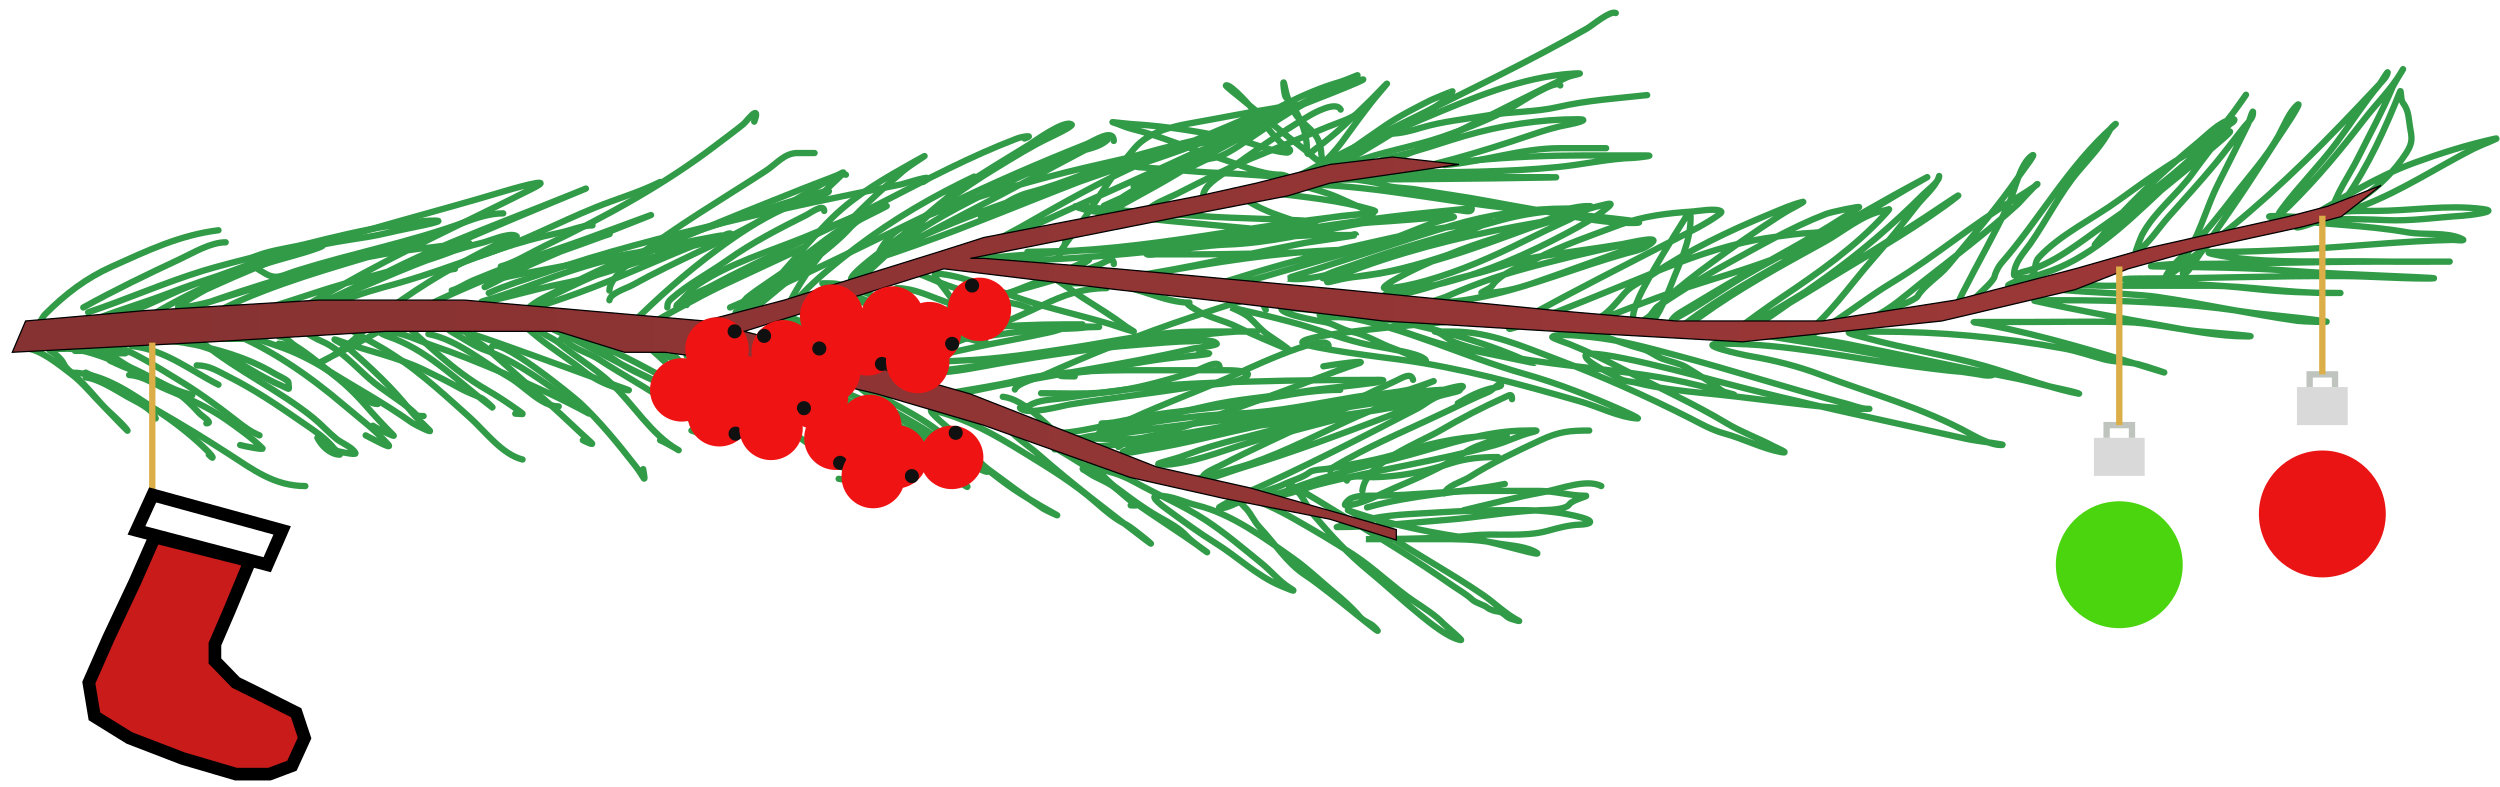 <svg width="197" height="62" viewBox="0 0 197 62" fill="none" xmlns="http://www.w3.org/2000/svg">
<path d="M2 27.461C3.114 27.461 4.716 28.798 5.582 29.447C6.512 30.145 7.336 31.192 8.17 32.025C8.767 32.622 10.493 34.47 9.966 33.811C9.385 33.085 8.618 32.526 8.001 31.835C7.342 31.097 6.701 30.332 5.983 29.659C5.714 29.407 5.194 29.038 5.043 28.697C4.835 28.23 4.315 27.857 3.902 27.609C3.685 27.479 5.501 27.46 5.803 27.503C7.171 27.699 8.697 28.34 9.987 28.835C11.686 29.486 13.262 30.693 15.027 31.085C15.586 31.209 14.329 31.076 14.065 30.958C12.794 30.389 11.637 29.585 10.378 28.993C9.729 28.687 9.068 28.125 8.424 27.884C7.979 27.717 8.646 27.841 8.846 27.841C9.188 27.841 9.529 27.841 9.871 27.841C10.246 27.841 9.137 27.651 8.762 27.651C7.839 27.651 6.916 27.651 5.994 27.651C5.374 27.651 7.408 27.277 7.747 27.271C9.963 27.234 12.228 26.619 14.435 26.996C16.921 27.421 19.475 28.142 21.651 29.447C21.837 29.559 22.72 29.959 22.729 30.124C22.768 30.828 22.912 30.696 22.201 30.398C20.529 29.699 19.009 28.602 17.404 27.799C17.123 27.659 14.044 26.721 14.065 26.701C14.26 26.506 15.629 26.701 15.893 26.701C17.15 26.701 18.408 26.701 19.665 26.701C20.499 26.701 21.118 27.026 21.884 27.271C23.105 27.662 24.582 28.404 25.666 29.078C27.962 30.505 30.263 31.748 32.47 33.314C32.627 33.426 34.095 34.172 33.864 33.927C33.383 33.416 32.827 32.969 32.385 32.406C30.947 30.571 29.238 28.987 27.494 27.461C27.068 27.089 25.62 26.451 26.828 26.891C28.99 27.677 31.301 28.13 33.378 29.131C34.367 29.606 35.316 30.071 36.273 30.61C36.803 30.907 37.389 31.099 37.932 31.37C38.26 31.534 39.06 32.309 38.767 32.089C36.225 30.182 34.03 27.874 31.096 26.701C30.715 26.548 29.127 26.056 30.526 26.13C31.711 26.192 32.989 26.855 34.097 27.229C35.926 27.846 37.703 28.574 39.485 29.321C41.775 30.28 44.22 31.399 46.395 32.585C46.833 32.824 46.833 32.824 46.395 32.585C45.468 32.08 44.679 31.378 43.817 30.779C42.054 29.554 40.278 28.3 38.281 27.609C37.425 27.313 36.792 26.844 36.03 26.415C31.98 24.137 44.92 29.132 49.31 30.652C49.857 30.841 49.415 30.741 49.057 30.673C48.092 30.489 46.782 29.868 46.025 29.257C44.822 28.288 43.502 27.495 42.306 26.51C41.513 25.857 40.609 25.029 39.654 24.619C38.971 24.326 40.188 24.504 40.415 24.609C41.343 25.035 42.295 25.383 43.225 25.792C45.76 26.906 48.191 28.372 50.684 29.553C51.377 29.882 53.526 30.916 51.614 30.029C50.542 29.531 49.361 29.02 48.402 28.328C47.598 27.747 46.361 27.407 45.697 26.743C45.547 26.593 44.894 26.51 45.106 26.51C45.673 26.51 46.167 26.793 46.69 26.996C49.178 27.964 51.354 29.25 53.716 30.493C56.005 31.698 57.764 33.326 59.812 34.836C59.979 34.959 61.362 35.849 60.805 35.448C60.084 34.929 59.351 34.272 58.671 33.695C56.199 31.596 49.724 24.339 52.216 26.415C52.7 26.819 53.622 26.915 54.192 27.271C55.529 28.107 56.957 28.865 58.333 29.638C60.359 30.775 62.485 32.236 64.387 33.568C65.468 34.324 66.445 35.364 67.609 35.977C68.238 36.308 68.214 36.379 67.567 35.977C66.327 35.205 65.165 34.28 63.954 33.462C62.773 32.665 61.618 31.974 60.393 31.254C59.151 30.523 58.182 29.377 56.96 28.613C56.257 28.174 55.592 27.7 54.952 27.176C54.433 26.751 54.834 26.852 55.354 26.901C56.376 26.999 57.484 27.61 58.439 27.947C60.288 28.601 62.177 29.153 63.996 29.891C65.888 30.659 67.789 31.362 69.617 32.258C70.983 32.928 72.187 33.852 73.515 34.582C74.274 34.999 75.052 35.361 75.787 35.829C76.306 36.159 77.028 36.965 77.593 37.139C78.354 37.373 76.843 36.592 76.695 36.505C75.451 35.774 74.373 34.817 73.166 34.033C71.866 33.188 70.483 32.505 69.194 31.645C68.248 31.014 67.21 29.995 66.13 29.595C65.997 29.546 65.338 29.553 65.803 29.553C66.609 29.553 67.334 30.113 68 30.493C70.465 31.902 73.158 33.01 75.206 35.057C75.69 35.541 76.371 35.951 76.928 36.357C77.584 36.836 78.19 37.3 78.829 37.794C80.17 38.828 81.715 39.714 83.203 40.541C83.691 40.812 82.372 40.19 82.231 40.097C80.745 39.121 79.34 38.055 77.91 37.002C76.704 36.112 76.044 34.804 74.92 33.885C74.382 33.444 72.851 32.163 73.526 32.332C76.187 32.997 78.32 34.215 80.668 35.66C82.648 36.879 84.598 38.052 86.352 39.59C87.108 40.253 87.848 40.898 88.761 41.344C89.25 41.583 91.738 43.657 90.197 42.485C87.383 40.343 84.545 38.18 81.883 35.85C80.993 35.071 79.805 34.356 79.125 33.367C78.891 33.026 78.51 32.82 79.22 32.997C79.95 33.18 80.924 33.951 81.576 34.35C83.397 35.462 85.261 36.501 87.007 37.73C88.438 38.738 89.849 39.912 91.381 40.763C92.151 41.191 92.969 41.63 93.568 42.295C93.937 42.705 95.355 43.689 95.1 43.499C92.753 41.756 90.153 40.255 87.873 38.449C87.211 37.924 86.446 37.723 85.771 37.255C85.192 36.855 85.064 36.97 85.887 36.97C87.17 36.97 88.372 37.409 89.49 38.026C91.312 39.033 93.229 39.827 94.983 40.974C96.543 41.994 97.981 43.23 99.41 44.386C100.195 45.022 100.822 45.825 101.65 46.331C102.501 46.85 101.152 46.259 100.942 46.172C99.033 45.38 97.518 43.871 95.776 42.791C94.474 41.984 93.231 41.064 91.993 40.16C91.782 40.006 90.44 39.062 91.191 39.062C92.416 39.062 93.177 39.543 94.328 39.822C97.031 40.478 99.669 42.413 101.914 44.006C103.057 44.817 104.023 45.761 105.073 46.626C105.751 47.185 106.564 47.896 107.123 48.57C107.458 48.975 107.967 49.076 108.264 49.373C109.845 50.955 104.771 46.568 102.897 45.348C101.365 44.351 100.484 42.835 99.262 41.555C98.771 41.04 98.564 40.392 98.037 39.917C97.843 39.743 97.155 38.931 97.847 39.104C99.287 39.464 100.75 40.191 102.03 40.921C103.586 41.808 105.092 42.694 106.594 43.668C108.3 44.775 109.754 46.252 111.433 47.387C112.21 47.912 113.108 48.464 113.747 49.141C113.882 49.283 115.306 50.471 115.121 50.44C114.118 50.273 112.69 49.085 111.919 48.465C110.521 47.338 109.209 46.097 107.82 44.957C106.222 43.646 104.894 42.195 103.552 40.625C103.091 40.087 102.835 39.459 102.411 38.914C102.227 38.678 101.934 38.691 101.735 38.491C100.538 37.295 104.757 40.018 106.214 40.879C109.009 42.531 111.697 44.213 114.36 46.077C114.889 46.447 115.517 46.795 115.987 47.228C116.354 47.568 116.883 47.613 117.234 47.905C117.399 48.043 117.829 48.172 118.047 48.19C118.445 48.222 118.617 48.558 118.956 48.718C119.085 48.779 119.862 49.008 119.685 48.919C118.686 48.419 117.789 47.516 116.864 46.88C114.405 45.189 111.743 43.762 109.257 42.104C108.41 41.54 107.495 40.856 106.594 40.393C106.009 40.092 106.121 40.179 106.637 40.351C109.837 41.417 112.991 42.024 116.293 42.495C117.838 42.716 122.274 44.133 120.878 43.436C120.008 43.001 118.669 42.96 117.72 42.77C116.252 42.477 114.824 42.485 113.335 42.485C111.433 42.485 107.63 42.485 107.63 42.485C107.63 42.485 113.166 42.498 115.913 42.2C117.919 41.981 120.039 42.364 121.998 41.819C122.785 41.601 123.654 41.366 124.471 41.344C125.396 41.318 125.685 41.066 124.619 40.773C123.251 40.398 121.615 40.216 120.202 40.203C117.864 40.181 115.558 40.228 113.24 40.382C111.206 40.518 109.168 40.535 107.186 41.069C106.757 41.184 105.178 41.534 105.348 41.534C108.249 41.534 111.131 41.186 114.022 40.963C116.459 40.776 118.959 40.293 121.386 40.203C121.904 40.184 123.353 40.196 123.668 39.738C123.934 39.351 125.373 39.062 124.904 39.062C123.678 39.062 122.491 38.681 121.238 38.681C119.773 38.681 118.308 38.681 116.843 38.681C114.068 38.681 111.342 39.031 108.581 39.062C107.945 39.069 107.003 38.995 106.404 39.294C106.28 39.356 105.781 39.833 106.066 39.822C107.267 39.779 108.747 38.932 109.838 38.47C111.618 37.717 113.707 36.819 115.311 35.734C116.097 35.201 116.61 35.093 117.434 34.772C117.838 34.615 119.083 34.307 118.649 34.307C115.769 34.307 113.236 34.745 110.504 35.639C108.645 36.246 106.611 36.557 104.693 36.928C104.386 36.987 103.468 36.998 103.214 37.202C102.634 37.666 101.763 37.864 101.079 38.206C100.547 38.472 98.952 38.83 99.505 39.051C100.461 39.433 102.868 38.438 103.774 38.206C108.427 37.011 113.177 36.356 117.815 35.068C118.796 34.796 119.673 34.324 120.667 34.075C121.585 33.846 120.725 33.927 120.287 33.927C117.124 33.927 114.15 35.004 111.127 35.829C107.912 36.706 104.589 37.374 101.502 38.639C100.154 39.191 98.629 39.13 97.287 39.717C96.989 39.847 96.395 40.136 96.061 40.002C95.962 39.962 98.009 38.925 98.153 38.861C102.731 36.826 107.204 34.527 111.645 32.215C112.252 31.899 112.77 31.415 113.43 31.201C113.949 31.033 114.435 31.018 114.92 30.736C116.105 30.047 113.952 30.668 113.694 30.736C111.411 31.342 109.1 31.853 106.933 32.828C104.101 34.102 101.394 35.549 98.449 36.568C96.812 37.135 91.764 38.315 93.483 38.1C95.054 37.904 96.618 37.236 98.121 36.78C101.927 35.625 105.587 34.242 109.299 32.828C110.644 32.316 111.969 31.543 113.367 31.18C113.651 31.107 115.943 30.694 114.624 30.694C109.924 30.694 105.979 32.219 101.565 33.526C98.903 34.313 96.104 34.837 93.515 35.829C92.864 36.078 92.246 36.234 91.592 36.42C90.645 36.691 92.031 36.618 92.268 36.589C94.73 36.291 97.022 35.221 99.41 34.603C103.329 33.588 107.29 32.452 111.264 31.677C111.419 31.647 112.737 31.455 112.68 31.455C111.812 31.455 110.945 31.438 110.081 31.539C106.966 31.903 103.865 32.46 100.805 33.124C97.053 33.938 93.19 34.262 89.479 35.216C89.36 35.246 88.335 35.597 88.475 35.628C89.018 35.749 89.752 35.529 90.282 35.448C91.909 35.2 93.499 34.859 95.1 34.476C100.377 33.216 105.741 32.284 110.947 30.736C111.725 30.505 114.252 29.531 112.173 30.356C110.492 31.023 108.517 30.992 106.753 31.286C103.756 31.785 100.733 32.453 97.688 32.575C94.203 32.714 90.704 33.184 87.313 33.938C84.986 34.455 89.095 33.985 89.606 33.927C93.045 33.538 96.468 33.036 99.917 32.744C100.059 32.732 102.009 32.596 101.291 32.596C99.349 32.596 97.55 32.709 95.638 33.082C92.984 33.599 90.405 33.901 87.725 34.212C86.945 34.303 85.273 34.269 84.619 34.804C84.426 34.962 83.104 35.352 83.098 35.406C83.092 35.454 85.884 35.228 86.035 35.216C90.31 34.885 94.548 34.142 98.797 33.589C102.529 33.103 106.272 32.748 109.975 32.068C110.843 31.908 113.928 31.455 111.402 31.455C108.417 31.455 105.611 31.733 102.675 32.311C98.86 33.06 94.903 34.045 91.043 34.466C88.545 34.738 85.898 34.498 83.394 34.498C82.695 34.498 83.298 34.135 83.71 34.107C85.34 33.994 86.993 33.5 88.613 33.261C90.755 32.945 92.928 32.511 95.036 32.015C97.461 31.444 99.943 31.293 102.4 30.895C104.338 30.581 106.316 30.436 108.264 30.166C108.555 30.126 109.489 29.933 108.686 29.933C103.813 29.933 98.955 30.006 94.085 30.229C90.599 30.389 87.294 30.86 83.858 31.37C82.996 31.498 81.831 31.476 81.069 31.983C81.008 32.024 80.232 32.013 80.393 32.173C80.966 32.746 83.65 31.98 84.281 31.877C87.631 31.334 91.007 30.978 94.36 30.419C95.353 30.254 97.42 30.329 98.237 29.648C98.78 29.196 96.974 29.173 96.589 29.173C94.913 29.173 93.237 29.173 91.56 29.173C87.791 29.173 83.936 29.095 80.245 29.976C78.543 30.382 76.831 30.623 75.111 30.927C74.127 31.1 76.464 30.85 76.695 30.8C82.469 29.548 88.305 28.816 94.043 27.461C94.225 27.418 95.989 27.215 95.882 27.081C95.564 26.684 94.338 26.887 93.916 26.891C92.489 26.903 91.08 27.057 89.659 27.165C86.04 27.441 82.573 27.983 78.998 28.592C77.247 28.89 75.238 29.363 73.452 29.363C72.266 29.363 75.802 29.039 76.97 28.835C81.062 28.117 85.181 27.49 89.31 27.039C91.99 26.745 94.746 26.297 97.424 26.13C97.951 26.097 99.537 26.13 99.009 26.13C97.291 26.13 95.57 26.102 93.853 26.141C90.709 26.21 87.728 26.904 84.64 27.377C81.6 27.842 78.606 28.307 75.533 28.423C74.565 28.459 73.41 28.563 72.469 28.814C71.962 28.949 71.783 29.142 71.222 29.173C70.496 29.213 69.476 29.434 68.75 29.595C68.663 29.615 67.803 29.888 67.926 29.923C68.556 30.103 69.963 29.309 70.546 29.088C74.434 27.614 78.717 27.064 82.76 26.172C83.562 25.995 84.471 25.559 85.295 25.559C85.402 25.559 84.192 25.559 83.964 25.559C79.27 25.559 74.547 26.037 69.87 26.405C68.417 26.519 66.458 26.33 65.084 26.88C64.237 27.219 66.908 26.891 67.821 26.891C69.953 26.891 72.093 26.942 74.223 26.848C77.037 26.725 79.848 26.066 82.633 25.94C83.649 25.894 84.623 25.929 85.633 25.792C85.757 25.775 87.103 25.769 86.436 25.75C83.027 25.652 79.68 25.644 76.262 25.76C72.057 25.903 67.898 26.641 63.721 26.88C61.764 26.992 59.875 27.553 57.91 27.651C57.408 27.677 56.999 27.855 57.847 27.841C59.565 27.813 61.258 27.404 62.961 27.229C66.679 26.846 70.488 26.633 74.181 26.046C74.231 26.038 75.657 25.829 75.279 25.76C73.942 25.517 72.353 25.75 71.001 25.75C67.177 25.75 63.402 25.179 59.622 25.179C53.931 25.179 71.004 25.369 76.695 25.369C77.234 25.369 78.85 25.369 78.312 25.369C76.746 25.369 75.155 25.462 73.61 25.158C71.867 24.814 70.157 24.313 68.476 23.753C67.369 23.384 66.042 22.327 64.873 22.327C64.517 22.327 65.59 22.302 65.94 22.369C67.737 22.713 69.366 23.593 71.032 24.313C72.822 25.086 74.504 26.094 76.357 26.701C76.569 26.77 77.791 27.099 77.731 27.039C76.329 25.637 75.327 23.889 74.086 22.337C73.676 21.825 73.332 21.493 74.128 21.587C76.277 21.84 78.426 22.857 80.456 23.552C82.771 24.345 85.194 24.841 87.535 25.559C88.135 25.744 88.729 25.983 89.342 26.119C89.381 26.128 88.875 25.836 88.761 25.75C87.654 24.913 86.494 24.21 85.327 23.468C84.387 22.869 83.328 21.985 82.316 21.566C81.656 21.293 79.914 20.029 80.478 20.467C80.81 20.726 81.239 20.76 81.64 20.816C82.678 20.961 83.652 21.295 84.661 21.566C86.706 22.115 88.805 22.558 90.81 23.235C91.693 23.533 92.793 23.848 93.726 23.848C93.784 23.848 93.551 23.832 93.557 23.89C93.576 24.055 94.135 24.342 94.254 24.418C95.199 25.019 96.465 25.249 97.487 25.76C98.788 26.41 100.165 26.962 101.502 27.535C101.846 27.682 100.299 26.629 99.97 26.415C99.421 26.058 98.951 25.471 98.459 25.031C98.042 24.657 96.98 24.228 96.98 24.228C96.98 24.228 101.29 25.171 103.383 25.855C105.093 26.414 106.667 26.964 108.412 27.282C109.116 27.41 109.847 27.535 110.546 27.694C110.987 27.794 111.94 28.003 112.257 28.285C112.899 28.856 110.628 27.742 109.817 27.461C108.767 27.098 107.594 26.338 106.51 26.141C105.76 26.004 105.129 25.513 104.397 25.38C103.915 25.292 100.916 24.773 100.974 24.313C101.005 24.065 108.205 24.987 108.707 25.073C112.565 25.735 116.676 26.828 120.192 28.391C120.303 28.441 121.372 28.709 120.625 28.56C118.798 28.195 116.998 27.78 115.152 27.461C111.94 26.906 108.758 25.061 105.496 24.989C105.035 24.979 104.562 25.051 104.122 24.894C103.45 24.654 105.521 24.888 105.686 24.915C110.615 25.736 115.309 28.108 120.107 29.458C122.673 30.18 125.239 31.186 127.661 32.258C128.055 32.432 129.306 32.992 129.035 32.976C127.593 32.891 125.939 32.043 124.555 31.645C119.882 30.299 115.076 28.975 110.25 28.328C109.836 28.272 102.622 27.395 102.622 26.986C102.622 26.326 112.312 25.542 113.06 25.454C116.485 25.05 119.935 25.476 123.33 25.771C125.463 25.956 127.37 26.979 129.415 27.503C130.014 27.657 130.429 28.061 130.979 28.264C131.547 28.474 132.392 28.64 132.88 28.94C133.519 29.333 134.243 29.764 134.919 30.229C135.43 30.58 135.752 30.933 136.409 31.064C137.63 31.308 134.012 30.39 132.796 30.124C127.305 28.918 121.559 28.946 116.145 27.461C115.55 27.298 115.087 27.148 114.539 26.933C114.093 26.758 113.51 26.158 113.06 26.13C112.955 26.123 114.251 26.13 114.508 26.13C117.398 26.13 120.023 27.316 122.685 28.317C126.248 29.657 129.649 31.177 133.049 32.892C134 33.371 134.852 33.881 135.881 34.16C137.352 34.557 138.885 35.36 140.361 35.628C141.15 35.772 139.968 35.274 139.758 35.163C138.539 34.517 137.243 34.062 136.05 33.346C133.478 31.802 130.703 30.557 128.042 29.173C126.622 28.434 125.176 27.718 123.689 27.123C123.648 27.107 122.259 26.637 122.315 26.553C122.538 26.219 124.98 26.519 125.316 26.553C127.617 26.78 129.83 27.396 132.056 27.989C136.607 29.203 141.066 30.647 145.58 31.835C146.089 31.969 146.637 32.215 147.164 32.215C147.883 32.215 145.725 32.236 145.009 32.173C141.427 31.862 137.856 31.329 134.275 30.979C132.485 30.804 130.719 30.603 128.971 30.166C128.581 30.068 127.968 30.05 127.619 29.828C127.153 29.531 124.935 28.556 124.935 28.032C124.935 27.196 134.756 29.888 135.247 30.018C141.785 31.747 148.359 33.102 154.951 34.582C155.838 34.781 158.544 35.068 157.634 35.068C156.935 35.068 155.87 34.523 155.289 34.202C151.501 32.108 147.423 31.037 143.403 29.511C141.698 28.863 139.785 28.382 137.973 28.074C137.306 27.961 133.267 27.081 135.722 27.081C140.852 27.081 145.818 28.229 150.883 28.877C152.644 29.102 154.451 29.363 156.229 29.363C156.498 29.363 157.266 29.468 157.011 29.553C156.638 29.677 155.958 29.494 155.595 29.447C154.073 29.25 152.588 28.955 151.095 28.602C146.739 27.573 142.299 26.992 137.888 26.257C137.319 26.162 135.611 25.94 136.187 25.94C136.948 25.94 137.707 25.91 138.459 26.046C140.836 26.472 143.255 26.654 145.622 27.123C149.909 27.973 154.177 28.921 158.469 29.743C159.926 30.022 161.348 30.446 162.801 30.736C163.494 30.875 164.549 31.214 163.139 30.884C160.855 30.35 158.633 29.483 156.377 28.835C153.31 27.953 150.138 27.491 147.059 26.637C146.513 26.486 144.802 26.13 146.235 26.13C146.777 26.13 147.319 26.13 147.862 26.13C152.841 26.13 157.705 26.561 162.611 27.461C163.682 27.658 164.711 28.024 165.759 28.306C166.63 28.541 167.599 28.502 168.495 28.697C168.927 28.791 171.528 29.666 170.175 29.247C165.62 27.833 161.205 26.479 156.504 25.559C155.761 25.414 154.921 25.369 156.124 25.369C157.518 25.369 158.913 25.369 160.307 25.369C162.697 25.369 165.092 25.322 167.481 25.38C169.494 25.429 171.376 25.941 173.345 26.119C174.597 26.233 178.352 26.51 177.095 26.51C174.777 26.51 172.494 26.034 170.217 25.623C166.92 25.027 163.577 24.436 160.307 23.7C160.118 23.657 161.839 23.658 162.346 23.658C167.073 23.658 171.901 23.82 176.578 24.524C178.794 24.858 181.04 24.971 183.255 25.327C183.876 25.427 181.365 25.328 181.057 25.285C177.355 24.764 173.689 23.935 169.985 23.394C167.443 23.022 159.791 22.95 162.325 22.527C163.439 22.342 164.722 22.517 165.844 22.517C168.559 22.517 171.274 22.517 173.989 22.517C177.144 22.517 180.293 23.087 183.424 23.087C183.748 23.087 184.72 23.087 184.396 23.087C182.066 23.087 179.784 23.008 177.465 22.749C174.439 22.411 171.404 22.342 168.369 22.136C166.548 22.013 167.557 21.946 168.622 21.946C173.955 21.946 179.287 21.722 184.628 21.756C186.791 21.77 188.947 21.946 191.115 21.946C194.526 21.946 184.299 21.632 180.899 21.365C177.162 21.072 173.451 21.06 169.71 20.995C168.755 20.979 171.137 20.805 171.38 20.805C176.856 20.805 182.324 20.615 187.798 20.615C189.435 20.615 194.348 20.615 192.711 20.615C190.954 20.615 189.195 20.641 187.439 20.604C183.526 20.524 179.371 20.804 175.5 20.235C175.185 20.188 173.115 19.854 174.507 19.854C176.901 19.854 179.279 19.75 181.67 19.622C185.535 19.414 189.408 18.989 193.271 18.904C193.465 18.899 194.479 19.041 193.968 18.808C192.752 18.256 191.037 18.541 189.742 18.312C186.312 17.704 182.833 17.712 179.399 17.192C177.548 16.912 180.604 17.063 180.973 17.097C183.267 17.309 185.6 17.226 187.903 17.34C190.016 17.444 191.955 17.131 194.031 17.002C194.514 16.972 197.089 16.661 195.658 16.474C192.844 16.104 189.948 16.621 187.132 16.621C185.993 16.621 184.886 16.597 183.762 16.801C182.949 16.949 185.399 16.515 186.171 16.22C189.227 15.05 192.039 13.187 194.919 11.719C195.47 11.438 197.203 10.793 196.599 10.927C194.417 11.412 192.351 12.06 190.249 12.829C187.123 13.971 184.597 15.634 181.733 17.255C180.78 17.796 180.553 18.149 181.712 17.762C184.881 16.706 187.791 14.872 189.615 12.057C190.172 11.198 190.044 10.82 189.9 9.955C189.775 9.205 189.818 8.725 189.33 8.074C189.156 7.842 189.226 6.959 189.118 7.229C187.957 10.132 186.615 13.108 184.818 15.671C184.69 15.854 183.405 17.981 183.656 16.875C184.007 15.332 185.116 13.843 185.812 12.438C186.721 10.602 187.754 8.747 188.537 6.859C188.635 6.623 189.79 4.74 189.203 5.718C188.407 7.045 187.222 8.208 186.276 9.437C184.452 11.809 182.555 14.094 180.423 16.199C179.99 16.627 179.072 17.441 179.853 16.399C181.178 14.632 182.758 13.062 184.089 11.286C185.241 9.751 186.266 8.119 187.502 6.648C187.614 6.515 188.182 5.526 188.146 5.718C188.083 6.068 187.708 6.416 187.481 6.659C186.469 7.74 185.444 8.814 184.417 9.881C180.798 13.639 176.916 17.243 172.69 20.319C172.45 20.494 170.374 22.282 170.725 21.65C171.156 20.875 172.085 20.114 172.69 19.474C173.874 18.222 175.037 16.754 176.081 15.385C177.215 13.898 178.637 12.349 179.536 10.716C179.949 9.964 180.379 8.828 181.036 8.264C181.398 7.954 180.513 9.351 180.455 9.437C178.911 11.724 177.478 14.08 175.902 16.347C174.793 17.94 173.695 19.541 172.584 21.133C172.447 21.328 172.028 21.804 172.014 21.566C171.973 20.883 172.273 20.142 172.595 19.558C173.486 17.943 173.947 16.177 174.771 14.53C175.563 12.945 176.372 11.367 177.148 9.775C177.243 9.581 177.606 8.281 177.529 9.015C177.491 9.375 177.049 9.737 176.842 9.997C176.087 10.948 175.365 11.924 174.591 12.86C173.395 14.308 172.12 15.693 170.873 17.097C170.096 17.971 169.281 19.26 168.295 19.918C168.189 19.988 168.729 18.629 168.791 18.513C169.786 16.647 171.548 15.363 172.774 13.663C173.563 12.569 174.399 11.517 175.225 10.451C175.343 10.3 175.542 9.884 175.732 9.775C175.987 9.63 176.319 9.3 175.796 9.416C174.876 9.62 173.934 10.621 173.239 11.191C170.789 13.2 168.393 15.462 166.266 17.805C166.188 17.891 164.52 19.992 165.252 19.051C166.19 17.845 167.729 17.11 168.886 16.157C171.006 14.409 173.207 12.663 175.268 10.853C176.35 9.902 175.264 10.548 174.634 10.863C171.964 12.198 169.355 14.023 166.953 15.776C164.985 17.212 162.292 18.496 160.635 20.319C160.339 20.644 160.411 21.131 160.265 21.524C160.072 22.044 159.654 21.819 159.272 21.988C158.941 22.136 157.959 22.517 158.321 22.517C159.096 22.517 160.18 21.796 160.941 21.566C164.558 20.475 167.381 17.733 170.059 15.227C172.423 13.014 174.896 10.499 176.736 7.831C177.595 6.585 175.995 8.876 175.785 9.141C173.028 12.628 169.506 15.19 165.886 17.699C163.975 19.023 161.733 20.91 159.42 21.418C159.032 21.503 158.702 21.846 158.702 21.661C158.702 20.72 159.445 19.971 159.959 19.241C161.264 17.389 162.319 15.212 163.773 13.494C164.636 12.474 165.686 11.389 166.287 10.187C166.397 9.968 167.077 9.464 166.477 9.997C162.982 13.104 160.704 17.312 157.666 20.784C157.499 20.975 157.221 21.509 157.18 21.756C157.122 22.107 156.263 22.857 155.997 23.13C155.136 24.011 153.418 25.535 154.645 23.108C155.845 20.735 157.183 18.436 158.311 16.019C158.779 15.017 159.153 12.947 160.096 12.269C160.586 11.916 159.487 13.313 159.145 13.811C157.451 16.284 155.396 18.65 153.482 20.964C152.824 21.76 151.588 22.499 151.095 23.362C150.941 23.631 149.372 24.234 148.961 24.376C148.639 24.487 148.408 24.673 148.126 24.799C147.863 24.916 147.74 25.07 147.524 25.242C147.503 25.259 147.47 25.046 147.598 24.989C148.944 24.391 150.2 23.228 151.348 22.327C153.954 20.28 156.595 18.296 159.04 16.051C159.142 15.957 160.475 14.46 160.55 14.498C160.635 14.54 158.922 15.601 158.913 15.607C155.515 17.597 152.514 20.207 149.13 22.242C147.269 23.36 145.583 24.719 143.741 25.855C143.502 26.003 140.751 27.397 141.903 26.574C144.053 25.038 145.754 22.489 147.481 20.53C148.738 19.106 149.906 17.652 151.074 16.157C151.574 15.515 152.563 14.71 152.796 13.896C152.829 13.777 152.782 14.05 152.775 14.065C152.525 14.522 151.901 14.97 151.538 15.332C149.169 17.702 146.598 19.914 143.868 21.862C142.027 23.176 136.514 27.105 138.205 25.602C138.483 25.354 139.035 25.187 139.357 24.957C140.548 24.107 141.847 23.4 143.086 22.622C146.49 20.487 150.057 18.539 153.313 16.178C153.885 15.764 155.024 14.894 153.704 15.787C148.191 19.516 142.459 22.876 136.768 26.32C136.66 26.386 135.902 26.559 135.902 26.595C135.902 26.615 136.647 26.115 136.684 26.088C137.911 25.195 139.121 24.294 140.382 23.447C143.281 21.495 146.205 19.455 148.57 16.854C149.101 16.27 148.851 16.522 148.327 16.621C146.785 16.915 145.133 18.308 143.784 19.051C140.463 20.881 137.053 22.721 133.979 24.947C133.355 25.399 131.036 26.84 132.838 25.475C135.697 23.31 138.855 21.634 141.966 19.854C145.215 17.996 148.386 15.923 151.633 14.096C152.833 13.422 149.199 15.38 148.01 16.072C144.524 18.099 140.833 19.766 137.36 21.809C135.696 22.788 134.139 23.948 132.437 24.862C132.35 24.909 131.687 25.295 131.729 25.232C131.991 24.839 132.399 24.623 132.796 24.387C134.245 23.523 135.677 22.645 137.149 21.819C140.296 20.053 143.499 18.35 146.488 16.326C146.658 16.211 144.329 16.693 143.91 16.854C141.12 17.927 138.519 19.465 135.902 20.89C134.07 21.887 132.43 22.978 130.693 24.102C130.338 24.331 130.234 24.732 129.88 24.989C127.889 26.437 128.836 23.971 129.436 22.844C130.465 20.915 131.552 19.158 132.711 17.319C132.931 16.971 133.219 16.361 133.219 17.128C133.219 19.133 132.353 20.674 131.655 22.517C131.585 22.702 130.475 25.458 130.218 25.137C129.413 24.131 139.951 17.084 140.984 16.547C141.079 16.498 142.309 15.847 142.072 15.903C141.196 16.109 140.344 16.504 139.515 16.843C136.302 18.16 133.106 19.687 130.218 21.629C129.514 22.102 128.559 22.477 127.999 23.13C127.525 23.683 126.801 24.569 126.182 24.947C125.811 25.173 124.149 25.917 124.904 25.633C127.434 24.684 129.93 23.63 132.5 22.791C135.08 21.95 137.677 21.213 140.213 20.235C141.454 19.756 143.467 19.281 144.502 18.375C144.905 18.023 143.431 18.324 142.896 18.343C141.771 18.385 140.65 18.557 139.536 18.713C136.66 19.118 133.835 20.07 131.148 21.143C130.551 21.381 119.042 26.166 118.913 25.908C118.736 25.553 132.884 18.443 133.916 17.868C134.368 17.616 134.922 17.293 135.353 16.981C135.466 16.898 135.729 16.737 135.617 16.653C135.246 16.375 133.81 16.638 133.409 16.664C131.432 16.792 129.47 17.023 127.619 17.72C125.403 18.555 123.089 19.332 120.984 20.425C119.993 20.94 118.225 21.528 117.582 22.517C117.406 22.787 116.478 23.087 116.8 23.087C118.195 23.087 119.512 22.76 120.826 22.305C123.629 21.336 126.398 20.284 129.204 19.326C132.92 18.058 121.421 20.624 117.709 21.904C116.43 22.345 115.183 22.834 113.948 23.383C113.575 23.549 112.41 23.848 112.817 23.848C114.223 23.848 115.594 23.659 116.969 23.362C120.77 22.542 124.406 21.008 128.147 19.96C128.699 19.805 129.236 19.727 129.732 19.432C131.553 18.348 128.457 19.136 127.809 19.241C125.588 19.605 123.354 19.885 121.132 20.245C119.545 20.503 118.176 21.064 116.652 21.481C115.823 21.709 115.024 21.877 114.18 22.136C112.756 22.574 110.94 23.256 109.426 23.256C107.948 23.256 112.327 22.679 113.758 22.305C117.2 21.407 120.359 20.018 123.488 18.354C124.613 17.756 125.679 17.174 126.668 16.368C127.265 15.881 126.681 16.075 126.182 16.188C124.9 16.481 123.674 16.99 122.421 17.382C119.958 18.153 117.463 18.787 115.047 19.706C113.2 20.409 111.353 21.204 109.637 22.189C109.423 22.312 108.862 22.707 109.109 22.707C110.101 22.707 111.453 22.384 112.395 22.115C115.08 21.348 117.603 20.245 120.097 18.998C121.285 18.404 122.48 17.838 123.689 17.287C123.84 17.218 125.516 16.252 125.337 16.241C124.442 16.188 123.454 16.538 122.558 16.611C121.037 16.734 119.627 16.973 118.153 17.382C114.289 18.454 110.357 19.494 106.594 20.89C106.275 21.008 103.277 21.946 104.46 21.946C110.14 21.946 116.01 19.623 121.269 17.699C122.109 17.392 122.769 17.26 121.322 17.509C116.613 18.318 111.764 19.436 107.271 21.059C107.035 21.144 103.183 22.635 105.115 22.136C106.543 21.768 108.048 21.685 109.489 21.376C114.722 20.254 119.526 17.842 124.682 16.516C125.755 16.24 123.848 16.431 123.583 16.431C120.493 16.431 117.339 16.89 114.381 17.784C110.858 18.847 107.377 20.057 103.869 21.164C103.528 21.272 101.374 21.932 101.396 21.936C102.892 22.207 105.096 21.525 106.51 21.143C109.596 20.31 112.657 19.261 115.68 18.227C115.93 18.142 118.497 17.08 116.927 17.467C115.777 17.75 114.606 17.795 113.441 17.995C111.035 18.407 108.635 18.973 106.256 19.516C102.969 20.268 99.709 21.191 96.494 22.21C96.354 22.255 94.608 22.77 95.417 22.696C97.276 22.527 99.292 21.895 101.079 21.376C103.796 20.587 106.53 19.834 109.225 18.977C110.874 18.454 112.592 17.564 114.265 17.192C115.8 16.851 111.123 17.337 109.553 17.424C105.403 17.655 101.276 18.32 97.149 18.798C95.217 19.021 93.313 19.358 91.391 19.643C90.898 19.716 91.819 19.664 91.888 19.664C93.52 19.664 95.04 19.326 96.663 19.273C99.987 19.164 103.336 18.325 106.594 17.72C108.582 17.351 110.571 17.079 112.574 16.812C113.505 16.688 113.756 16.645 114.666 16.547C115.102 16.501 115.976 16.87 115.976 16.431C115.976 16.388 111.152 16.895 110.947 16.917C106.83 17.37 102.732 18.11 98.618 18.618C96.421 18.89 94.254 19.228 92.078 19.622C91.501 19.727 89.878 19.708 90.367 20.034C90.496 20.12 90.948 20.044 91.085 20.044C92.134 20.044 93.184 20.044 94.233 20.044C98.623 20.044 111.787 19.664 107.397 19.664C102.485 19.664 97.498 20.386 92.67 21.228C90.061 21.683 87.356 22.327 84.693 22.327C83.317 22.327 87.429 22.023 88.792 21.83C93.55 21.158 98.203 20.009 102.918 19.125C103.11 19.089 106.848 18.568 106.848 18.523C106.848 18.382 106.566 18.523 106.425 18.523C105.841 18.523 105.256 18.523 104.672 18.523C101.884 18.523 99.038 18.839 96.262 19.094C92.845 19.407 89.472 19.513 86.056 19.706C84.466 19.797 79.688 19.854 81.281 19.854C90.228 19.854 99.094 17.574 107.989 16.812C109.133 16.713 105.688 16.95 104.566 17.192C99.926 18.193 95.078 18.771 90.367 19.284C85.773 19.784 71.948 20.615 76.569 20.615C84.769 20.615 92.952 19.627 101.079 18.629C101.274 18.605 102.425 18.363 101.608 18.333C100.537 18.293 99.486 18.099 98.417 17.995C94.181 17.581 89.906 17.301 85.718 16.579C85.607 16.56 84.303 16.192 84.873 16.252C88.497 16.633 92.113 16.884 95.755 17.097C98.228 17.241 105.64 17.366 103.171 17.572C102.481 17.63 101.716 17.298 101.079 17.086C100.06 16.746 98.818 16.23 97.963 15.575C96.801 14.687 99.926 15.174 100.277 15.216C102.842 15.524 105.576 15.79 108.063 16.516C108.814 16.735 107.922 16.625 107.693 16.537C106.938 16.245 106.19 15.892 105.453 15.565C104.509 15.145 103.374 14.87 102.368 14.572C101.357 14.272 103.001 14.529 103.362 14.54C108.657 14.703 113.91 15.897 119.178 16.421C122.302 16.732 131.668 17.572 128.528 17.572C126.717 17.572 124.932 17.253 123.161 16.917C121.215 16.548 119.275 16.233 117.329 15.861C115.432 15.498 113.508 15.249 111.602 14.931C110.722 14.784 109.721 14.835 108.877 14.53C107.828 14.15 104.465 13.959 105.58 13.959C106.679 13.959 107.778 13.959 108.877 13.959C113.124 13.959 117.371 13.959 121.618 13.959C126.665 13.959 111.525 14.149 106.478 14.149C105.925 14.149 104.267 14.149 104.82 14.149C105.396 14.149 105.941 14.085 106.51 14.001C107.804 13.809 108.951 13.579 110.292 13.579C114.482 13.579 118.648 13.575 122.822 13.156C124.781 12.959 126.793 12.495 128.76 12.438C128.969 12.431 130.643 12.248 129.669 12.248C128.056 12.248 126.443 12.248 124.83 12.248C119.107 12.248 113.458 12.734 107.862 13.853C106.527 14.12 108.104 13.941 108.517 13.874C112.533 13.222 116.722 11.964 120.562 10.663C121.658 10.291 122.592 9.997 123.752 9.786C124.112 9.72 125.446 9.395 124.323 9.395C121.309 9.395 118.261 9.885 115.364 10.726C113.641 11.226 111.982 11.853 110.229 12.248C109.57 12.396 109.078 12.451 108.517 12.818C108.494 12.833 107.727 13.243 108.01 13.114C108.868 12.722 109.776 12.536 110.662 12.226C112.613 11.545 114.636 10.487 116.483 9.564C118.819 8.396 121.117 7.189 123.488 6.088C123.885 5.904 125.17 5.726 124.037 5.792C119.919 6.034 115.903 7.785 112.152 9.353C109.776 10.345 107.529 11.608 105.369 13.008C103.999 13.896 104.868 13.446 105.76 12.902C107.712 11.712 109.705 10.56 111.613 9.3C112.155 8.942 114.225 7.886 114.455 7.197C114.468 7.158 112.843 7.839 112.754 7.884C111.495 8.524 110.257 9.143 109.088 9.944C107.881 10.771 106.673 11.612 105.496 12.48C105.108 12.766 103.764 14.247 103.235 14.181C103.082 14.162 103.953 13.178 103.974 13.156C104.593 12.527 105.2 11.922 105.728 11.212C106.729 9.867 107.674 8.49 108.771 7.218C110.122 5.652 108.507 7.4 108 7.895C106.596 9.264 105.266 10.567 103.679 11.719C103.149 12.103 102.981 12.445 102.981 11.677C102.981 10.273 102.216 8.645 101.312 7.641C101.174 7.488 101.007 5.643 101.27 6.954C101.417 7.693 101.662 8.264 102.03 8.909C102.479 9.694 103.525 10.164 103.89 11.075C104.022 11.405 104.112 11.787 104.122 12.142C104.125 12.231 104.233 12.799 104.175 12.786C103.705 12.682 103.263 12.146 102.897 11.867C101.086 10.49 99.331 9.001 97.572 7.578C97.534 7.547 96.535 6.765 96.6 6.732C96.975 6.545 98.779 8.669 98.945 8.867C99.773 9.851 100.467 11.048 101.565 11.719C101.805 11.866 101.546 12.039 101.375 12.026C100.116 11.929 98.882 11.322 97.656 11.043C94.877 10.411 91.987 9.943 89.141 9.775C88.889 9.76 87.598 9.608 87.662 9.627C88.194 9.787 88.669 10.033 89.215 10.166C91.495 10.722 93.767 11.738 96.019 12.438C97.594 12.927 99.284 13.769 100.974 13.769C101.098 13.769 101.708 13.971 101.46 13.959C99.625 13.867 97.788 13.692 95.945 13.621C93.99 13.545 91.95 13.304 90.049 13.198C89.061 13.143 89.52 13.038 90.324 12.776C95.76 11.003 111.744 4.777 106.32 6.585C103.595 7.493 101.269 9.041 98.903 10.631C98.017 11.227 97.143 11.886 96.156 12.311C95.743 12.489 95.307 12.438 94.899 12.649C94.02 13.105 93.072 13.494 92.099 13.727C91.621 13.841 91.061 13.865 90.768 14.255C90.686 14.364 89.666 14.708 89.479 14.72C88.778 14.764 90.646 13.933 91.275 13.621C95.075 11.736 98.951 10.005 102.738 8.085C104.123 7.382 105.501 6.666 106.89 5.972C107.304 5.765 106.035 6.33 105.591 6.458C102.709 7.289 99.936 8.863 97.361 10.377C94.609 11.996 91.853 13.564 89.078 15.142C88.53 15.454 87.903 15.941 87.387 16.199C87.292 16.246 86.94 16.236 86.975 16.22C87.914 15.803 88.849 15.377 89.775 14.931C93.706 13.037 97.646 11.061 101.333 8.719C101.487 8.621 102.249 8.254 102.157 8.254C101.513 8.254 100.929 8.451 100.298 8.55C98.169 8.883 96.072 9.32 93.948 9.691C92.344 9.971 90.496 10.397 89.394 11.688C88.13 13.171 86.988 14.86 85.929 16.495C85.184 17.644 82.658 20.865 83.626 19.897C83.836 19.686 83.874 19.292 83.964 18.998C84.128 18.465 84.725 18.232 85.168 17.974C87.099 16.849 89.054 15.776 91.011 14.699C93.084 13.557 95.048 12.233 97.128 11.106C97.772 10.758 99.752 9.987 99.019 9.987C98.106 9.987 97.074 10.372 96.198 10.578C94.078 11.077 91.954 11.562 89.859 12.163C86.874 13.019 84.055 14.404 81.069 15.184C80.017 15.46 79.328 15.971 78.449 16.474C78.232 16.598 77.038 17.148 77.35 17.044C80.815 15.889 84.244 14.573 87.704 13.389C90.272 12.509 92.834 11.634 95.353 10.62C96.459 10.176 98.382 9.812 99.326 9.057C100.001 8.517 97.671 9.566 96.875 9.902C94.678 10.83 92.476 11.755 90.293 12.712C86.867 14.214 83.654 16.049 80.414 17.9C79.423 18.466 76.376 19.979 77.466 19.643C78.219 19.412 78.918 19.002 79.622 18.66C82.009 17.503 84.442 16.427 86.859 15.332C89.167 14.287 91.484 13.27 93.779 12.195C94.511 11.852 96.751 11.16 95.945 11.106C95.396 11.07 94.774 11.25 94.254 11.381C92.222 11.893 90.213 12.54 88.201 13.124C82.847 14.679 77.434 16.46 72.342 18.745C72.188 18.814 69.975 20.092 70.969 19.537C74.343 17.656 77.816 15.942 81.217 14.107C83.099 13.091 88.723 10.037 86.965 11.254C86.349 11.68 85.262 11.822 84.577 12.1C82.73 12.847 80.874 13.678 79.083 14.551C75.969 16.068 72.522 17.781 69.881 20.044C69.737 20.168 67.107 22.111 67.07 22.02C66.885 21.557 70.739 18.832 71.064 18.576C72.663 17.317 74.097 15.887 75.787 14.741C77.516 13.568 79.321 12.496 81.101 11.402C81.424 11.204 83.915 9.372 84.45 9.817C84.609 9.95 82.765 10.809 82.696 10.842C81.256 11.529 79.919 12.374 78.555 13.198C75.777 14.877 73.241 16.795 70.758 18.882C70.221 19.334 69.689 19.786 69.141 20.224C68.957 20.372 68.421 20.585 68.919 20.425C77.793 17.572 86.25 13.33 95.248 10.863C97.275 10.307 95.03 10.783 94.339 11.001C90.501 12.211 86.497 12.884 82.612 13.938C78.633 15.017 74.818 16.065 71.127 17.91C70.295 18.327 69.64 19.105 69.236 19.949C68.857 20.743 68.126 21.42 67.81 22.21C67.805 22.224 67.876 21.957 67.969 21.862C68.682 21.129 69.472 20.45 70.208 19.738C71.851 18.149 73.553 16.628 75.195 15.037C75.865 14.387 78.04 13.275 75.808 14.382C72.362 16.09 69.282 17.999 66.278 20.425C64.848 21.58 63.426 22.778 62.285 24.228C62.124 24.432 61.651 25.036 61.756 24.799C63.735 20.347 67.528 16.596 71.159 13.484C71.894 12.854 74.009 11.637 72.036 12.744C69.784 14.007 67.505 15.3 65.634 17.107C63.057 19.596 56.293 27.946 58.375 25.031C58.675 24.612 59.436 24.344 59.833 24.006C60.858 23.136 61.904 22.297 62.94 21.439C64.096 20.481 65.337 19.568 66.426 18.534C66.888 18.094 67.23 17.603 67.799 17.298C68.446 16.95 70.433 16.011 69.743 16.262C67.619 17.035 65.674 18.997 63.89 20.33C62.612 21.285 61.332 22.268 60.002 23.151C59.563 23.442 58.459 24.547 57.963 24.63C57.928 24.636 58.763 23.529 58.84 23.468C60.03 22.516 61.369 21.754 62.57 20.805C64.218 19.503 65.996 18.126 67.799 17.044C69.16 16.227 64.812 18.118 63.341 18.713C60.494 19.866 57.547 20.724 55.016 22.411C54.4 22.822 54.029 23.419 53.473 23.901C52.475 24.765 55.882 22.816 57.065 22.232C58.97 21.291 60.969 20.547 62.908 19.685C64.87 18.813 59.017 21.502 57.076 22.422C54.66 23.566 52.378 24.947 50.008 26.172C49.946 26.204 48.825 26.87 48.825 26.753C48.825 26.354 49.471 25.822 49.712 25.581C51.808 23.485 54.115 21.445 56.495 19.685C58.168 18.448 59.898 17.292 61.798 16.431C62.81 15.973 64.025 15.815 64.989 15.301C66.719 14.378 61.182 16.245 59.305 16.812C53.998 18.415 49.101 20.217 44.197 22.791C43.328 23.248 42.219 23.671 41.514 24.376C41.366 24.524 41.878 24.31 41.904 24.302C43.135 23.945 44.345 23.524 45.549 23.087C48.765 21.922 51.842 20.47 55.016 19.21C55.337 19.082 58.035 18.317 56.389 18.629C52.077 19.445 47.874 20.292 43.722 21.777C41.918 22.422 40.146 23.134 38.302 23.658C37.706 23.827 37.906 23.836 38.386 23.742C40.351 23.36 42.256 22.753 44.218 22.369C47.367 21.752 50.305 20.552 53.389 19.664C53.544 19.619 57.636 18.698 57.636 18.523C57.636 18.171 56.938 18.634 56.6 18.734C55.302 19.121 53.988 19.324 52.649 19.516C48.707 20.082 44.838 20.902 40.922 21.619C39.923 21.802 39.254 21.93 38.365 22.496C37.467 23.067 40.257 21.565 40.436 21.481C43.838 19.89 47.357 18.502 50.853 17.128C53.113 16.241 46.302 18.827 43.996 19.59C41.733 20.339 39.489 21.179 37.287 22.094C36.728 22.327 36.181 22.72 35.597 22.887C35.586 22.89 36.181 22.821 36.315 22.77C37.981 22.146 39.577 21.385 41.27 20.816C43.295 20.136 45.3 19.431 47.303 18.692C48.184 18.367 48.356 18.36 47.388 18.65C43.442 19.834 39.398 21.491 35.639 23.151C32.678 24.458 29.906 26.154 27.029 27.63C26.899 27.697 24.943 28.684 25.138 28.602C27.3 27.692 28.881 25.656 30.737 24.292C33.432 22.311 36.167 20.747 39.157 19.252C39.641 19.01 41.126 18.771 40.626 18.565C40.05 18.328 38.582 18.984 38.048 19.115C34.276 20.037 31.015 21.589 27.462 23.066C27.353 23.111 24.852 24.28 26.12 23.626C32.195 20.491 51.231 12.811 44.894 15.375C41.805 16.624 38.674 17.806 35.597 19.094C33.884 19.811 32.184 20.582 30.526 21.418C29.954 21.706 29.399 22.152 28.782 22.337C27.616 22.687 26.588 23.398 25.433 23.763C25.048 23.885 24.497 23.924 24.144 24.08C23.764 24.25 26.38 22.794 26.68 22.622C31.643 19.796 36.88 17.416 41.978 14.847C44.16 13.747 39.91 15.015 39.559 15.121C34.33 16.7 28.995 17.984 23.828 19.759C20.322 20.963 17.218 21.977 14.129 24.091C13.482 24.534 16.352 23.849 16.622 23.763C21.536 22.215 26.523 20.872 31.477 19.453C32.619 19.126 34.426 18.598 32.216 19.284C27.776 20.662 23.269 21.808 18.989 23.658C17.655 24.234 16.384 24.981 15.016 25.475C14.752 25.57 13.63 25.833 14.625 25.729C18.356 25.336 22.137 23.911 25.687 22.791C29.362 21.632 33.334 20.87 36.854 19.305C37.686 18.935 35.034 19.379 34.129 19.474C24.932 20.442 16.25 23.826 7.663 27.06C6.062 27.663 10.727 25.531 12.206 24.672C15.109 22.986 17.956 21.68 21.186 20.7C22.457 20.314 23.761 20.01 25.011 19.558C25.973 19.212 24.965 19.403 24.641 19.495C20.665 20.631 16.736 21.771 12.871 23.267C11.252 23.894 6.301 25.398 8.022 25.169C10.395 24.852 12.827 23.357 15.037 22.517C16.586 21.928 18.16 21.407 19.707 20.816C20.571 20.486 21.411 19.941 22.306 19.706C24.403 19.157 18.081 20.695 16.009 21.333C12.931 22.282 9.946 23.608 6.944 24.609" stroke="#319B48" stroke-width="0.5" stroke-linecap="round"/>
<path d="M16.453 22.707C18.93 21.592 21.386 20.511 23.975 19.664C26.128 18.961 28.434 18.873 30.631 18.333C31.854 18.033 35.546 17.382 34.287 17.382C33.135 17.382 32.065 17.59 30.927 17.762C28.602 18.116 26.34 18.671 24.06 19.241C22.704 19.581 20.874 19.753 19.623 20.435C19.259 20.634 20.517 21.317 20.742 21.46C21.775 22.117 22.159 21.719 23.384 21.333C27.777 19.951 32.347 19.082 36.675 17.488C37.592 17.15 38.668 16.812 39.654 16.812" stroke="#319B48" stroke-width="0.5" stroke-linecap="round"/>
<path d="M26.722 23.848C28.143 23.175 29.822 22.756 31.329 22.327C34.014 21.562 36.628 20.554 39.274 19.664C40.886 19.122 42.469 18.674 44.134 18.333C44.977 18.16 45.827 17.762 46.69 17.762" stroke="#319B48" stroke-width="0.5" stroke-linecap="round"/>
<path d="M38.513 23.087C39.889 22.468 41.402 22.023 42.824 21.524C47.497 19.88 52.455 18.652 57.266 17.488C61.837 16.381 66.403 15.441 71.011 14.53C71.316 14.469 74.095 13.529 72.744 14.339" stroke="#319B48" stroke-width="0.5" stroke-linecap="round"/>
<path d="M48.022 23.658C48.084 23.1 49.417 22.699 49.818 22.474C53.318 20.516 57.071 19.042 60.541 17.012C62.455 15.893 64.383 14.688 66.32 13.632C66.909 13.31 65.421 14.626 64.947 15.1" stroke="#319B48" stroke-width="0.5" stroke-linecap="round"/>
<path d="M39.464 20.995C40.565 20.695 41.913 19.86 42.94 19.368C47.585 17.142 52.31 14.575 56.41 11.444C57.135 10.891 57.879 10.351 58.587 9.775C58.757 9.636 59.249 8.965 59.474 8.909C59.728 8.845 59.45 9.532 59.432 9.585" stroke="#319B48" stroke-width="0.5" stroke-linecap="round"/>
<path d="M35.851 21.186C35.371 21.233 33.977 21.614 34.456 21.566C34.762 21.535 35.014 21.45 35.28 21.291C36.239 20.719 37.223 20.387 38.281 20.023C41.266 18.996 43.999 17.529 46.912 16.347C48.616 15.656 50.381 15.156 52.015 14.339" stroke="#319B48" stroke-width="0.5" stroke-linecap="round"/>
<path d="M40.034 25.559C40.776 24.855 41.623 24.284 42.528 23.806C45.538 22.213 48.731 20.927 51.846 19.558C54.821 18.252 57.821 17.035 60.837 15.829C62.33 15.232 63.821 14.628 65.327 14.065C65.799 13.888 66.261 13.636 66.658 13.769" stroke="#319B48" stroke-width="0.5" stroke-linecap="round"/>
<path d="M54.107 24.038C52.735 23.913 55.49 22.834 55.787 22.675C60.275 20.273 64.96 18.274 69.49 15.956C72.99 14.165 76.459 12.315 80.139 10.916C80.612 10.737 81.594 10.628 80.731 10.916" stroke="#319B48" stroke-width="0.5" stroke-linecap="round"/>
<path d="M57.53 24.228C63.252 21.812 68.836 18.969 74.424 16.262C78.112 14.476 81.844 12.85 85.654 11.339C86.13 11.15 87.767 10.045 87.767 11.106" stroke="#319B48" stroke-width="0.5" stroke-linecap="round"/>
<path d="M69.321 27.461C69.923 26.914 70.703 26.561 71.434 26.225C73.728 25.17 76.208 24.415 78.555 23.468C80.88 22.529 83.251 21.691 85.507 20.594C86.315 20.201 85.344 20.756 85.105 20.995" stroke="#319B48" stroke-width="0.5" stroke-linecap="round"/>
<path d="M67.419 26.701C68.054 26.181 69.136 26.072 69.891 25.813C73.118 24.708 76.457 23.93 79.738 23.003C82.052 22.349 84.412 21.746 86.647 20.847C87.053 20.685 87.767 20.114 87.767 20.805" stroke="#319B48" stroke-width="0.5" stroke-linecap="round"/>
<path d="M70.462 29.173C70.985 28.488 72.447 28.207 73.219 27.873C76.209 26.582 79.21 25.462 82.147 24.049C83.891 23.21 85.355 22.707 87.197 22.707" stroke="#319B48" stroke-width="0.5" stroke-linecap="round"/>
<path d="M79.971 30.694C80.137 30.195 81.734 29.794 82.084 29.638C85.921 27.916 89.83 26.341 93.821 25.01C95.162 24.563 96.508 24.108 97.868 23.721C98.152 23.64 98.87 23.378 99.231 23.489C99.397 23.54 99.613 24.238 99.748 24.418" stroke="#319B48" stroke-width="0.5" stroke-linecap="round"/>
<path d="M86.056 34.688C86.208 34.232 87.45 33.811 87.831 33.621C90.778 32.147 93.887 31.055 96.896 29.722C97.317 29.535 104.693 25.978 104.693 27.271" stroke="#319B48" stroke-width="0.5" stroke-linecap="round"/>
<path d="M94.804 37.54C94.882 37.228 95.97 36.787 96.209 36.663C98.584 35.43 101.059 34.338 103.467 33.166C105.629 32.114 107.78 30.999 109.975 30.018C110.481 29.792 111.187 29.288 111.349 29.933" stroke="#319B48" stroke-width="0.5" stroke-linecap="round"/>
<path d="M107.355 38.681C107.593 36.425 111.863 34.874 113.483 33.927C115.163 32.945 116.838 32.085 118.607 31.286C118.994 31.111 119.146 30.997 119.146 31.455" stroke="#319B48" stroke-width="0.5" stroke-linecap="round"/>
<path d="M113.821 38.871C113.999 38.277 115.272 37.929 115.765 37.614C117.527 36.489 119.492 35.568 121.386 34.688C122.854 34.005 123.672 33.927 125.231 33.927" stroke="#319B48" stroke-width="0.5" stroke-linecap="round"/>
<path d="M115.342 40.203C117.437 39.71 119.518 39.158 121.639 38.776C122.913 38.547 124.979 37.7 126.182 38.301" stroke="#319B48" stroke-width="0.5" stroke-linecap="round"/>
<path d="M60.383 29.743C60.81 29.791 61.34 29.991 61.735 30.145C63.153 30.696 64.614 31.114 66.025 31.687C67.257 32.189 69.511 32.873 70.377 34.054C71.595 35.715 73.234 36.418 74.994 37.35C75.47 37.602 76.997 38.918 75.787 38.111" stroke="#319B48" stroke-width="0.5" stroke-linecap="round"/>
<path d="M59.432 28.412C59.948 28.464 60.503 28.776 60.964 28.993C62.963 29.934 65.043 30.681 67.028 31.655C69.292 32.766 71.579 33.863 73.758 35.132C74.472 35.547 75.707 35.9 76.167 36.589" stroke="#319B48" stroke-width="0.5" stroke-linecap="round"/>
<path d="M79.02 31.265C80.821 31.454 82.672 33.755 83.985 34.783C85.874 36.261 87.387 38.148 89.268 39.611C89.681 39.932 89.528 39.822 89.099 39.822" stroke="#319B48" stroke-width="0.5" stroke-linecap="round"/>
<path d="M54.107 28.032C55.588 28.087 56.526 29.075 57.72 29.828C59.181 30.749 60.545 31.821 62.094 32.596" stroke="#319B48" stroke-width="0.5" stroke-linecap="round"/>
<path d="M10.368 27.271C12.977 27.532 15.024 29.219 17.214 30.314" stroke="#319B48" stroke-width="0.5" stroke-linecap="round"/>
<path d="M21.968 26.51C22.582 26.536 22.81 26.962 23.32 27.282C24.545 28.047 25.626 29.05 26.786 29.912C27.499 30.443 28.805 31.835 29.765 31.835" stroke="#319B48" stroke-width="0.5" stroke-linecap="round"/>
<path d="M6.754 29.743C7.75 29.843 9.208 30.788 10.061 31.275C10.739 31.662 12.007 32.191 12.269 32.976" stroke="#319B48" stroke-width="0.5" stroke-linecap="round"/>
<path d="M6.564 24.228C9.02 22.864 11.604 21.618 14.161 20.425C15.216 19.932 16.578 19.094 17.784 19.094" stroke="#319B48" stroke-width="0.5" stroke-linecap="round"/>
<path d="M2.761 25.559C3.213 25.559 3.242 25.079 3.564 24.756C5.152 23.168 6.768 21.922 8.836 20.995C11.612 19.751 14.148 18.526 17.214 18.143" stroke="#319B48" stroke-width="0.5" stroke-linecap="round"/>
<path d="M48.022 22.897C48.022 22.017 49.46 20.812 50.071 20.33C53.259 17.813 56.931 15.691 60.33 13.473C61.205 12.902 61.807 12.057 62.855 12.057C63.299 12.057 63.742 12.057 64.186 12.057" stroke="#319B48" stroke-width="0.5" stroke-linecap="round"/>
<path d="M106.594 12.818C108.956 11.918 111.399 11.574 113.821 10.726C115.707 10.066 117.561 9.345 119.315 8.359C119.604 8.197 122.668 6.17 122.949 6.732" stroke="#319B48" stroke-width="0.5" stroke-linecap="round"/>
<path d="M109.447 10.536C110.365 10.536 111.165 10.312 112.046 10.05C113.72 9.552 115.484 9.397 117.202 9.099C119.034 8.781 120.968 8.849 122.77 8.433C125.09 7.898 127.431 7.756 129.795 7.493" stroke="#319B48" stroke-width="0.5" stroke-linecap="round"/>
<path d="M113.821 13.008C116.88 12.753 119.839 11.677 122.949 11.677C124.154 11.677 126.562 11.677 126.562 11.677" stroke="#319B48" stroke-width="0.5" stroke-linecap="round"/>
<path d="M94.804 15.48C94.804 14.645 96.015 13.96 96.6 13.536C98.752 11.978 100.856 10.487 103.15 9.131C103.607 8.861 105.297 7.94 105.644 8.634" stroke="#319B48" stroke-width="0.5" stroke-linecap="round"/>
<path d="M90.43 16.621C90.652 16.122 92.254 15.523 92.712 15.29C94.925 14.162 97.076 13.082 99.389 12.163C101.159 11.459 102.901 10.684 104.672 9.976C105.507 9.642 106.442 9.367 107.165 8.824" stroke="#319B48" stroke-width="0.5" stroke-linecap="round"/>
<path d="M100.509 14.72C101.167 14.646 101.989 14.039 102.548 13.737C105.31 12.246 108.14 10.904 110.947 9.501C115.668 7.14 120.479 4.861 125.062 2.242C125.472 2.008 126.878 0.805 127.323 1.027" stroke="#319B48" stroke-width="0.5" stroke-linecap="round"/>
<path d="M66.849 23.658C66.895 23.286 73.174 25.531 74.265 25.75" stroke="#319B48" stroke-width="0.5" stroke-linecap="round"/>
<path d="M70.652 21.186C71.725 21.186 73.004 21.833 73.991 22.232C75.57 22.87 77.272 23.319 78.924 23.721C79.68 23.905 80.682 24.005 81.302 24.418" stroke="#319B48" stroke-width="0.5" stroke-linecap="round"/>
<path d="M64.947 22.517C66.183 22.958 67.395 23.476 68.56 24.08C70.194 24.929 71.602 26.206 73.314 26.891" stroke="#319B48" stroke-width="0.5" stroke-linecap="round"/>
<path d="M70.652 22.707C72.004 22.707 73.178 23.315 74.445 23.763C75.775 24.235 77.031 24.668 78.259 25.369" stroke="#319B48" stroke-width="0.5" stroke-linecap="round"/>
<path d="M52.586 24.228C52.586 23.903 52.663 23.751 52.913 23.531C54.223 22.375 55.874 21.522 57.298 20.509C59.27 19.107 61.414 18.008 63.573 16.928C63.823 16.803 64.947 15.977 64.947 16.621" stroke="#319B48" stroke-width="0.5" stroke-linecap="round"/>
<path d="M61.524 24.799C62.419 24.843 62.946 25.384 63.732 25.729C64.902 26.242 66.085 26.794 67.271 27.271C69.295 28.085 70.615 29.719 72.364 30.884" stroke="#319B48" stroke-width="0.5" stroke-linecap="round"/>
<path d="M22.729 25.75C23.675 25.836 24.498 26.529 25.349 26.891C26.756 27.489 27.965 28.842 29.11 29.849C30.185 30.793 31.456 31.49 32.512 32.395C32.883 32.714 32.744 32.786 33.378 32.786" stroke="#319B48" stroke-width="0.5" stroke-linecap="round"/>
<path d="M31.286 24.989C33.551 27.027 35.664 29.168 38.344 30.715C39.288 31.26 40.067 31.789 40.943 32.406C41.435 32.752 41.127 32.596 40.605 32.596" stroke="#319B48" stroke-width="0.5" stroke-linecap="round"/>
<path d="M26.532 25.179C27.389 25.941 28.596 26.569 29.596 27.123C32.427 28.69 34.603 30.733 37.002 32.881C38.214 33.966 39.545 35.801 41.175 36.209" stroke="#319B48" stroke-width="0.5" stroke-linecap="round"/>
<path d="M36.231 25.75C36.498 25.83 36.626 26.078 36.801 26.278C37.252 26.79 37.897 27.048 38.407 27.493C40.081 28.952 41.749 30.454 43.415 31.941C44.485 32.895 45.51 33.911 46.574 34.857C46.958 35.197 46.014 34.739 45.93 34.688" stroke="#319B48" stroke-width="0.5" stroke-linecap="round"/>
<path d="M33.759 26.32C36.138 26.818 38.066 28.558 40.14 29.743C41.314 30.414 42.65 32.025 44.028 32.025" stroke="#319B48" stroke-width="0.5" stroke-linecap="round"/>
<path d="M42.126 25.559C42.384 26.267 43.49 26.564 44.028 27.017C45.375 28.152 46.933 29.033 48.212 30.25C49.912 31.87 51.325 34.248 53.389 35.427C53.84 35.685 52.498 34.881 52.015 34.688" stroke="#319B48" stroke-width="0.5" stroke-linecap="round"/>
<path d="M38.703 27.461C38.874 26.091 45.21 31.273 45.718 31.751C47.281 33.219 48.752 35.023 50.071 36.716C50.771 37.615 50.908 38.314 50.684 36.97" stroke="#319B48" stroke-width="0.5" stroke-linecap="round"/>
<path d="M48.592 25.559C50.542 26.643 52.31 28.411 53.875 29.976C54.78 30.881 55.674 31.797 56.579 32.702C56.909 33.031 56.514 32.976 56.199 32.976" stroke="#319B48" stroke-width="0.5" stroke-linecap="round"/>
<path d="M44.218 26.701C44.633 26.749 44.771 27.046 45.106 27.261C45.763 27.681 46.522 27.88 47.187 28.317C49.181 29.627 51.279 30.715 53.22 32.131C53.904 32.631 54.555 33.219 55.312 33.61C55.343 33.626 56.233 34.046 56.083 34.107C55.638 34.285 54.881 34.085 54.487 33.927" stroke="#319B48" stroke-width="0.5" stroke-linecap="round"/>
<path d="M48.212 26.701C50.746 27.22 53.399 28.234 55.533 29.743C57.094 30.846 59.026 32.05 60.351 33.441C60.613 33.716 60.822 33.957 61.143 34.117" stroke="#319B48" stroke-width="0.5" stroke-linecap="round"/>
<path d="M59.432 30.694C58.952 30.646 58.347 30.519 57.91 30.314C57.797 30.26 57.212 30.006 57.593 30.346C58.376 31.041 59.324 31.584 60.14 32.247C62.417 34.1 64.8 35.829 67.271 37.413C68.631 38.285 66.692 37.806 66.088 37.73" stroke="#319B48" stroke-width="0.5" stroke-linecap="round"/>
<path d="M5.613 29.363C8.133 29.363 10.449 31.065 12.46 32.406C13.871 33.347 15.221 34.407 16.421 35.607C16.764 35.949 16.955 36.33 16.453 35.829" stroke="#319B48" stroke-width="0.5" stroke-linecap="round"/>
<path d="M8.656 28.412C10.144 29.135 11.674 29.608 13.136 30.419C14.143 30.979 14.926 31.702 15.692 32.554C15.881 32.763 16.869 33.356 16.263 33.356" stroke="#319B48" stroke-width="0.5" stroke-linecap="round"/>
<path d="M8.656 27.081C10.542 27.71 12.287 28.869 13.981 29.891C15.611 30.875 17.119 31.975 18.619 33.145C19.199 33.598 19.769 34.036 20.447 34.307" stroke="#319B48" stroke-width="0.5" stroke-linecap="round"/>
<path d="M15.502 28.792C16.478 28.792 17.122 29.232 17.974 29.659C20.077 30.71 21.957 31.995 23.891 33.335C24.765 33.941 25.621 34.478 26.3 35.311C26.443 35.487 26.97 35.841 26.744 35.829C25.983 35.786 25.326 35.127 25.011 34.498" stroke="#319B48" stroke-width="0.5" stroke-linecap="round"/>
<path d="M17.404 25.94C20.879 27.143 24.348 29.575 27.124 31.941C28.278 32.924 29.583 33.894 30.589 35.026C31.013 35.503 29.385 34.593 28.814 34.307" stroke="#319B48" stroke-width="0.5" stroke-linecap="round"/>
<path d="M21.968 27.081C23.132 27.167 24.148 28.08 25.095 28.687C26.437 29.547 27.735 30.718 28.782 31.92C29.525 32.771 30.227 33.523 31.012 34.307C31.22 34.515 29.64 33.738 29.385 33.547" stroke="#319B48" stroke-width="0.5" stroke-linecap="round"/>
<path d="M16.073 27.081C18.743 29.265 21.995 30.743 24.694 32.934C25.338 33.457 25.886 34.083 26.532 34.603C26.903 34.902 27.807 35.253 28.011 35.712C28.103 35.919 26.276 35.479 26.152 35.448" stroke="#319B48" stroke-width="0.5" stroke-linecap="round"/>
<path d="M10.177 29.553C11.27 29.608 12.152 30.282 13.136 30.694C14.78 31.382 16.401 32.066 17.869 33.103C18.773 33.742 19.902 34.545 20.69 35.332C20.837 35.48 19.151 35.143 18.925 35.068" stroke="#319B48" stroke-width="0.5" stroke-linecap="round"/>
<path d="M6.754 29.363C10.651 31.256 14.321 33.381 17.964 35.734C19.986 37.039 21.63 38.301 24.06 38.301" stroke="#319B48" stroke-width="0.5" stroke-linecap="round"/>
<path d="M107.723 39.988C111.281 38.963 114.971 38.856 118.579 38.135" stroke="#319B48" stroke-width="0.5" stroke-linecap="round"/>
<path d="M106.134 37.87C106.201 37.335 107.793 37.61 108.164 37.605C110.198 37.58 112.264 37.175 114.196 36.546C115.54 36.108 116.674 36.016 118.05 36.016" stroke="#319B48" stroke-width="0.5" stroke-linecap="round"/>
<path d="M104.81 37.075C104.541 37.075 105.971 36.286 106.193 36.163C108.676 34.788 111.365 33.666 113.931 32.442C115.051 31.907 116.153 31.358 117.3 30.882C117.644 30.739 118.285 29.98 118.285 30.353C118.285 30.492 117.461 30.614 117.447 30.617C116.461 30.878 115.724 31.268 114.872 31.78" stroke="#319B48" stroke-width="0.5" stroke-linecap="round"/>
<path d="M88.128 35.222C88.964 34.553 90.621 34.432 91.615 34.148C94.456 33.336 97.178 32.246 99.956 31.25C102.33 30.399 104.67 29.428 107.061 28.632C107.943 28.337 105.196 28.701 104.28 28.867" stroke="#319B48" stroke-width="0.5" stroke-linecap="round"/>
<path d="M84.686 29.661C81.608 29.661 85.517 29.323 86.598 29.132C88.94 28.717 91.256 28.262 93.63 28.073C94.393 28.012 96.391 27.808 94.483 27.808" stroke="#319B48" stroke-width="0.5" stroke-linecap="round"/>
<path d="M82.038 30.985C83.68 30.985 85.346 31.069 86.981 30.926C89.332 30.722 91.697 30.015 93.954 29.338C94.57 29.153 96.343 28.049 96.072 29.132" stroke="#319B48" stroke-width="0.5" stroke-linecap="round"/>
<path d="M86.804 33.368C87.46 33.368 88.075 33.244 88.716 33.104C90.938 32.616 93.096 32.395 95.351 32.147C98.714 31.778 102.223 30.721 105.604 30.721" stroke="#319B48" stroke-width="0.5" stroke-linecap="round"/>
<path d="M0.969 27.759L2.017 25.292L11.455 24.47L25.088 23.648H36.623L55.498 25.292L61.79 23.648L67.034 22.004L74.374 19.72L77.52 18.716L86 17.072L94.469 15.436L98.969 14.436L104.785 12.962L109.747 12.374L114.969 12.962L104.785 14.436L101.469 15.436L93 17.072L76.471 20.36H77.52L88.007 21.182L105.834 22.826L122.612 24.47L132.05 25.292H140.439H143.585L148.828 24.47L154.071 23.648L157.217 22.826L163.509 21.182L169.274 19.538L172.947 18.716L180.287 17.072L183.433 16.25L187.628 14.606L184.482 17.072L181.336 17.894L172.947 19.72L167.704 21.182L163.509 22.826L153.023 25.292L137.293 26.936L122.612 26.114L108.979 25.292L95.347 23.648L88.007 22.826L74.374 21.182L69.131 22.826L58.644 26.114L64.936 27.759L76.471 31.047L84.861 34.335L91.152 36.801L98.493 38.445L110.028 41.733V42.555L104.785 40.911L100.59 40.089L96.396 39.267L89.055 37.623L77.52 33.513L69.131 31.047L58.644 28.581L52.352 27.759H49.206L43.963 26.114H30.331L16.698 26.936L0.969 27.759Z" fill="url(#paint0_linear_21_2008)" stroke="black" stroke-width="0.1"/>
<rect x="181" y="30.5" width="4" height="3" fill="#D9D9D9"/>
<path d="M182 30.5V29.5H184V30.5" stroke="#BFC5BE" stroke-width="0.5"/>
<g filter="url(#filter0_i_21_2008)">
<circle cx="183" cy="36.5" r="5" fill="#EA1414"/>
</g>
<path d="M183 17C183 19.4 183 26.333 183 29.5" stroke="#DBAE47" stroke-width="0.5"/>
<rect x="165" y="34.5" width="4" height="3" fill="#D9D9D9"/>
<g filter="url(#filter1_i_21_2008)">
<circle cx="167" cy="40.5" r="5" fill="#4AD50E"/>
</g>
<path d="M166 34.5V33.5H168V34.5" stroke="#BFC5BE" stroke-width="0.5"/>
<path d="M167 21C167 23.4 167 30.333 167 33.5" stroke="#DBAE47" stroke-width="0.5"/>
<path d="M12 27C12 29.4 12 36.333 12 39.5" stroke="#DBAE47" stroke-width="0.5"/>
<path d="M22.234 41.795L12.029 39L10.753 41.795L21.056 44.5L22.234 41.795Z" fill="white" stroke="black"/>
<path d="M10.643 45.828L12.188 42.319L19.695 44.215L18.039 48.198L16.935 50.759V52.086L18.591 53.793L20.136 54.552L23.338 56.164L24 58.155L23.006 60.336L21.24 61H18.591L14.396 59.767L10.201 58.155L7.442 56.448L7 53.793L8.545 50.285L10.643 45.828Z" fill="#CA1B1B" stroke="black"/>
<g filter="url(#filter2_i_21_2008)">
<circle cx="61.722" cy="23.722" r="2.5" transform="rotate(-95.341 61.722 23.722)" fill="#F01313"/>
<circle cx="60.21" cy="22.468" r="0.556" transform="rotate(-95.341 60.21 22.468)" fill="#111010"/>
</g>
<g filter="url(#filter3_i_21_2008)">
<circle cx="53.722" cy="26.722" r="2.5" transform="rotate(-95.341 53.722 26.722)" fill="#F01313"/>
</g>
<g filter="url(#filter4_i_21_2008)">
<circle cx="65.538" cy="20.91" r="2.5" transform="rotate(-90.882 65.538 20.91)" fill="#F01313"/>
</g>
<g filter="url(#filter5_i_21_2008)">
<circle cx="64.334" cy="27.334" r="2.5" transform="rotate(-64.425 64.334 27.334)" fill="#F01313"/>
</g>
<g filter="url(#filter6_i_21_2008)">
<circle cx="58.5" cy="26.5" r="2.5" transform="rotate(-24.877 58.5 26.5)" fill="#F01313"/>
</g>
<g filter="url(#filter7_i_21_2008)">
<circle cx="70.319" cy="21.06" r="2.5" transform="rotate(-20.417 70.319 21.06)" fill="#F01313"/>
</g>
<g filter="url(#filter8_i_21_2008)">
<circle cx="68.547" cy="29.599" r="2.5" transform="rotate(6.04 68.547 29.599)" fill="#F01313"/>
</g>
<g filter="url(#filter9_i_21_2008)">
<circle cx="61.5" cy="27.5" r="2.5" transform="rotate(64.748 61.5 27.5)" fill="#F01313"/>
<circle cx="63.349" cy="28.164" r="0.556" transform="rotate(64.748 63.349 28.164)" fill="#111010"/>
</g>
<g filter="url(#filter10_i_21_2008)">
<circle cx="73.232" cy="22.29" r="2.5" transform="rotate(69.207 73.232 22.29)" fill="#F01313"/>
<circle cx="75.024" cy="23.096" r="0.556" transform="rotate(69.207 75.024 23.096)" fill="#111010"/>
</g>
<g filter="url(#filter11_i_21_2008)">
<circle cx="70.607" cy="31.998" r="2.5" transform="rotate(95.664 70.607 31.998)" fill="#F01313"/>
<circle cx="71.853" cy="33.517" r="0.556" transform="rotate(95.664 71.853 33.517)" fill="#111010"/>
</g>
<g filter="url(#filter12_i_21_2008)">
<circle cx="65.286" cy="25.286" r="2.5" transform="rotate(-66.643 65.286 25.286)" fill="#F01313"/>
<circle cx="64.562" cy="23.461" r="0.556" transform="rotate(-66.643 64.562 23.461)" fill="#111010"/>
</g>
<g filter="url(#filter13_i_21_2008)">
<circle cx="77.179" cy="20.378" r="2.5" transform="rotate(-62.183 77.179 20.378)" fill="#F01313"/>
<circle cx="76.599" cy="18.501" r="0.556" transform="rotate(-62.183 76.599 18.501)" fill="#111010"/>
</g>
<g filter="url(#filter14_i_21_2008)">
<circle cx="74.993" cy="32.044" r="2.5" transform="rotate(-35.727 74.993 32.044)" fill="#F01313"/>
<circle cx="75.31" cy="30.106" r="0.556" transform="rotate(-35.727 75.31 30.106)" fill="#111010"/>
</g>
<g filter="url(#filter15_i_21_2008)">
<circle cx="56.682" cy="28.682" r="2.5" transform="rotate(94.334 56.682 28.682)" fill="#F01313"/>
<circle cx="57.962" cy="30.172" r="0.556" transform="rotate(94.334 57.962 30.172)" fill="#111010"/>
</g>
<g filter="url(#filter16_i_21_2008)">
<circle cx="68.337" cy="23.094" r="2.5" transform="rotate(98.794 68.337 23.094)" fill="#F01313"/>
<circle cx="69.497" cy="24.679" r="0.556" transform="rotate(98.794 69.497 24.679)" fill="#111010"/>
</g>
<g filter="url(#filter17_i_21_2008)">
<circle cx="65.867" cy="30.536" r="2.5" transform="rotate(125.25 65.867 30.536)" fill="#F01313"/>
<circle cx="66.199" cy="32.472" r="0.556" transform="rotate(125.25 66.199 32.472)" fill="#111010"/>
</g>
<g filter="url(#filter18_i_21_2008)">
<circle cx="60.757" cy="29.757" r="2.5" transform="rotate(-173.747 60.757 29.757)" fill="#F01313"/>
</g>
<g filter="url(#filter19_i_21_2008)">
<circle cx="72.316" cy="24.483" r="2.5" transform="rotate(-169.288 72.316 24.483)" fill="#F01313"/>
</g>
<g filter="url(#filter20_i_21_2008)">
<circle cx="68.811" cy="33.553" r="2.5" transform="rotate(-142.831 68.811 33.553)" fill="#F01313"/>
</g>
<g filter="url(#filter21_i_21_2008)">
<circle cx="56.5" cy="23.5" r="2.5" fill="#F01313"/>
<circle cx="57.889" cy="22.111" r="0.556" fill="#111010"/>
</g>
<defs>
<filter id="filter0_i_21_2008" x="178" y="31.5" width="10" height="14" filterUnits="userSpaceOnUse" color-interpolation-filters="sRGB">
<feFlood flood-opacity="0" result="BackgroundImageFix"/>
<feBlend mode="normal" in="SourceGraphic" in2="BackgroundImageFix" result="shape"/>
<feColorMatrix in="SourceAlpha" type="matrix" values="0 0 0 0 0 0 0 0 0 0 0 0 0 0 0 0 0 0 127 0" result="hardAlpha"/>
<feOffset dy="4"/>
<feGaussianBlur stdDeviation="2"/>
<feComposite in2="hardAlpha" operator="arithmetic" k2="-1" k3="1"/>
<feColorMatrix type="matrix" values="0 0 0 0 0 0 0 0 0 0 0 0 0 0 0 0 0 0 0.25 0"/>
<feBlend mode="normal" in2="shape" result="effect1_innerShadow_21_2008"/>
</filter>
<filter id="filter1_i_21_2008" x="162" y="35.5" width="10" height="14" filterUnits="userSpaceOnUse" color-interpolation-filters="sRGB">
<feFlood flood-opacity="0" result="BackgroundImageFix"/>
<feBlend mode="normal" in="SourceGraphic" in2="BackgroundImageFix" result="shape"/>
<feColorMatrix in="SourceAlpha" type="matrix" values="0 0 0 0 0 0 0 0 0 0 0 0 0 0 0 0 0 0 127 0" result="hardAlpha"/>
<feOffset dy="4"/>
<feGaussianBlur stdDeviation="2"/>
<feComposite in2="hardAlpha" operator="arithmetic" k2="-1" k3="1"/>
<feColorMatrix type="matrix" values="0 0 0 0 0 0 0 0 0 0 0 0 0 0 0 0 0 0 0.25 0"/>
<feBlend mode="normal" in2="shape" result="effect1_innerShadow_21_2008"/>
</filter>
<filter id="filter2_i_21_2008" x="59" y="21" width="5.444" height="9.444" filterUnits="userSpaceOnUse" color-interpolation-filters="sRGB">
<feFlood flood-opacity="0" result="BackgroundImageFix"/>
<feBlend mode="normal" in="SourceGraphic" in2="BackgroundImageFix" result="shape"/>
<feColorMatrix in="SourceAlpha" type="matrix" values="0 0 0 0 0 0 0 0 0 0 0 0 0 0 0 0 0 0 127 0" result="hardAlpha"/>
<feOffset dy="4"/>
<feGaussianBlur stdDeviation="2"/>
<feComposite in2="hardAlpha" operator="arithmetic" k2="-1" k3="1"/>
<feColorMatrix type="matrix" values="0 0 0 0 0 0 0 0 0 0 0 0 0 0 0 0 0 0 0.25 0"/>
<feBlend mode="normal" in2="shape" result="effect1_innerShadow_21_2008"/>
</filter>
<filter id="filter3_i_21_2008" x="51" y="24" width="5.444" height="9.444" filterUnits="userSpaceOnUse" color-interpolation-filters="sRGB">
<feFlood flood-opacity="0" result="BackgroundImageFix"/>
<feBlend mode="normal" in="SourceGraphic" in2="BackgroundImageFix" result="shape"/>
<feColorMatrix in="SourceAlpha" type="matrix" values="0 0 0 0 0 0 0 0 0 0 0 0 0 0 0 0 0 0 127 0" result="hardAlpha"/>
<feOffset dy="4"/>
<feGaussianBlur stdDeviation="2"/>
<feComposite in2="hardAlpha" operator="arithmetic" k2="-1" k3="1"/>
<feColorMatrix type="matrix" values="0 0 0 0 0 0 0 0 0 0 0 0 0 0 0 0 0 0 0.25 0"/>
<feBlend mode="normal" in2="shape" result="effect1_innerShadow_21_2008"/>
</filter>
<filter id="filter4_i_21_2008" x="63" y="18.372" width="5.076" height="9.076" filterUnits="userSpaceOnUse" color-interpolation-filters="sRGB">
<feFlood flood-opacity="0" result="BackgroundImageFix"/>
<feBlend mode="normal" in="SourceGraphic" in2="BackgroundImageFix" result="shape"/>
<feColorMatrix in="SourceAlpha" type="matrix" values="0 0 0 0 0 0 0 0 0 0 0 0 0 0 0 0 0 0 127 0" result="hardAlpha"/>
<feOffset dy="4"/>
<feGaussianBlur stdDeviation="2"/>
<feComposite in2="hardAlpha" operator="arithmetic" k2="-1" k3="1"/>
<feColorMatrix type="matrix" values="0 0 0 0 0 0 0 0 0 0 0 0 0 0 0 0 0 0 0.25 0"/>
<feBlend mode="normal" in2="shape" result="effect1_innerShadow_21_2008"/>
</filter>
<filter id="filter5_i_21_2008" x="61" y="24" width="6.669" height="10.669" filterUnits="userSpaceOnUse" color-interpolation-filters="sRGB">
<feFlood flood-opacity="0" result="BackgroundImageFix"/>
<feBlend mode="normal" in="SourceGraphic" in2="BackgroundImageFix" result="shape"/>
<feColorMatrix in="SourceAlpha" type="matrix" values="0 0 0 0 0 0 0 0 0 0 0 0 0 0 0 0 0 0 127 0" result="hardAlpha"/>
<feOffset dy="4"/>
<feGaussianBlur stdDeviation="2"/>
<feComposite in2="hardAlpha" operator="arithmetic" k2="-1" k3="1"/>
<feColorMatrix type="matrix" values="0 0 0 0 0 0 0 0 0 0 0 0 0 0 0 0 0 0 0.25 0"/>
<feBlend mode="normal" in2="shape" result="effect1_innerShadow_21_2008"/>
</filter>
<filter id="filter6_i_21_2008" x="55.18" y="23.18" width="6.639" height="10.639" filterUnits="userSpaceOnUse" color-interpolation-filters="sRGB">
<feFlood flood-opacity="0" result="BackgroundImageFix"/>
<feBlend mode="normal" in="SourceGraphic" in2="BackgroundImageFix" result="shape"/>
<feColorMatrix in="SourceAlpha" type="matrix" values="0 0 0 0 0 0 0 0 0 0 0 0 0 0 0 0 0 0 127 0" result="hardAlpha"/>
<feOffset dy="4"/>
<feGaussianBlur stdDeviation="2"/>
<feComposite in2="hardAlpha" operator="arithmetic" k2="-1" k3="1"/>
<feColorMatrix type="matrix" values="0 0 0 0 0 0 0 0 0 0 0 0 0 0 0 0 0 0 0.25 0"/>
<feBlend mode="normal" in2="shape" result="effect1_innerShadow_21_2008"/>
</filter>
<filter id="filter7_i_21_2008" x="67.104" y="17.845" width="6.43" height="10.43" filterUnits="userSpaceOnUse" color-interpolation-filters="sRGB">
<feFlood flood-opacity="0" result="BackgroundImageFix"/>
<feBlend mode="normal" in="SourceGraphic" in2="BackgroundImageFix" result="shape"/>
<feColorMatrix in="SourceAlpha" type="matrix" values="0 0 0 0 0 0 0 0 0 0 0 0 0 0 0 0 0 0 127 0" result="hardAlpha"/>
<feOffset dy="4"/>
<feGaussianBlur stdDeviation="2"/>
<feComposite in2="hardAlpha" operator="arithmetic" k2="-1" k3="1"/>
<feColorMatrix type="matrix" values="0 0 0 0 0 0 0 0 0 0 0 0 0 0 0 0 0 0 0.25 0"/>
<feBlend mode="normal" in2="shape" result="effect1_innerShadow_21_2008"/>
</filter>
<filter id="filter8_i_21_2008" x="65.798" y="26.85" width="5.498" height="9.498" filterUnits="userSpaceOnUse" color-interpolation-filters="sRGB">
<feFlood flood-opacity="0" result="BackgroundImageFix"/>
<feBlend mode="normal" in="SourceGraphic" in2="BackgroundImageFix" result="shape"/>
<feColorMatrix in="SourceAlpha" type="matrix" values="0 0 0 0 0 0 0 0 0 0 0 0 0 0 0 0 0 0 127 0" result="hardAlpha"/>
<feOffset dy="4"/>
<feGaussianBlur stdDeviation="2"/>
<feComposite in2="hardAlpha" operator="arithmetic" k2="-1" k3="1"/>
<feColorMatrix type="matrix" values="0 0 0 0 0 0 0 0 0 0 0 0 0 0 0 0 0 0 0.25 0"/>
<feBlend mode="normal" in2="shape" result="effect1_innerShadow_21_2008"/>
</filter>
<filter id="filter9_i_21_2008" x="58.172" y="24.172" width="6.655" height="10.655" filterUnits="userSpaceOnUse" color-interpolation-filters="sRGB">
<feFlood flood-opacity="0" result="BackgroundImageFix"/>
<feBlend mode="normal" in="SourceGraphic" in2="BackgroundImageFix" result="shape"/>
<feColorMatrix in="SourceAlpha" type="matrix" values="0 0 0 0 0 0 0 0 0 0 0 0 0 0 0 0 0 0 127 0" result="hardAlpha"/>
<feOffset dy="4"/>
<feGaussianBlur stdDeviation="2"/>
<feComposite in2="hardAlpha" operator="arithmetic" k2="-1" k3="1"/>
<feColorMatrix type="matrix" values="0 0 0 0 0 0 0 0 0 0 0 0 0 0 0 0 0 0 0.25 0"/>
<feBlend mode="normal" in2="shape" result="effect1_innerShadow_21_2008"/>
</filter>
<filter id="filter10_i_21_2008" x="70.007" y="19.066" width="6.449" height="10.449" filterUnits="userSpaceOnUse" color-interpolation-filters="sRGB">
<feFlood flood-opacity="0" result="BackgroundImageFix"/>
<feBlend mode="normal" in="SourceGraphic" in2="BackgroundImageFix" result="shape"/>
<feColorMatrix in="SourceAlpha" type="matrix" values="0 0 0 0 0 0 0 0 0 0 0 0 0 0 0 0 0 0 127 0" result="hardAlpha"/>
<feOffset dy="4"/>
<feGaussianBlur stdDeviation="2"/>
<feComposite in2="hardAlpha" operator="arithmetic" k2="-1" k3="1"/>
<feColorMatrix type="matrix" values="0 0 0 0 0 0 0 0 0 0 0 0 0 0 0 0 0 0 0.25 0"/>
<feBlend mode="normal" in2="shape" result="effect1_innerShadow_21_2008"/>
</filter>
<filter id="filter11_i_21_2008" x="67.873" y="29.264" width="5.469" height="9.469" filterUnits="userSpaceOnUse" color-interpolation-filters="sRGB">
<feFlood flood-opacity="0" result="BackgroundImageFix"/>
<feBlend mode="normal" in="SourceGraphic" in2="BackgroundImageFix" result="shape"/>
<feColorMatrix in="SourceAlpha" type="matrix" values="0 0 0 0 0 0 0 0 0 0 0 0 0 0 0 0 0 0 127 0" result="hardAlpha"/>
<feOffset dy="4"/>
<feGaussianBlur stdDeviation="2"/>
<feComposite in2="hardAlpha" operator="arithmetic" k2="-1" k3="1"/>
<feColorMatrix type="matrix" values="0 0 0 0 0 0 0 0 0 0 0 0 0 0 0 0 0 0 0.25 0"/>
<feBlend mode="normal" in2="shape" result="effect1_innerShadow_21_2008"/>
</filter>
<filter id="filter12_i_21_2008" x="62" y="22" width="6.573" height="10.573" filterUnits="userSpaceOnUse" color-interpolation-filters="sRGB">
<feFlood flood-opacity="0" result="BackgroundImageFix"/>
<feBlend mode="normal" in="SourceGraphic" in2="BackgroundImageFix" result="shape"/>
<feColorMatrix in="SourceAlpha" type="matrix" values="0 0 0 0 0 0 0 0 0 0 0 0 0 0 0 0 0 0 127 0" result="hardAlpha"/>
<feOffset dy="4"/>
<feGaussianBlur stdDeviation="2"/>
<feComposite in2="hardAlpha" operator="arithmetic" k2="-1" k3="1"/>
<feColorMatrix type="matrix" values="0 0 0 0 0 0 0 0 0 0 0 0 0 0 0 0 0 0 0.25 0"/>
<feBlend mode="normal" in2="shape" result="effect1_innerShadow_21_2008"/>
</filter>
<filter id="filter13_i_21_2008" x="73.802" y="17" width="6.755" height="10.755" filterUnits="userSpaceOnUse" color-interpolation-filters="sRGB">
<feFlood flood-opacity="0" result="BackgroundImageFix"/>
<feBlend mode="normal" in="SourceGraphic" in2="BackgroundImageFix" result="shape"/>
<feColorMatrix in="SourceAlpha" type="matrix" values="0 0 0 0 0 0 0 0 0 0 0 0 0 0 0 0 0 0 127 0" result="hardAlpha"/>
<feOffset dy="4"/>
<feGaussianBlur stdDeviation="2"/>
<feComposite in2="hardAlpha" operator="arithmetic" k2="-1" k3="1"/>
<feColorMatrix type="matrix" values="0 0 0 0 0 0 0 0 0 0 0 0 0 0 0 0 0 0 0.25 0"/>
<feBlend mode="normal" in2="shape" result="effect1_innerShadow_21_2008"/>
</filter>
<filter id="filter14_i_21_2008" x="71.504" y="28.555" width="6.979" height="10.979" filterUnits="userSpaceOnUse" color-interpolation-filters="sRGB">
<feFlood flood-opacity="0" result="BackgroundImageFix"/>
<feBlend mode="normal" in="SourceGraphic" in2="BackgroundImageFix" result="shape"/>
<feColorMatrix in="SourceAlpha" type="matrix" values="0 0 0 0 0 0 0 0 0 0 0 0 0 0 0 0 0 0 127 0" result="hardAlpha"/>
<feOffset dy="4"/>
<feGaussianBlur stdDeviation="2"/>
<feComposite in2="hardAlpha" operator="arithmetic" k2="-1" k3="1"/>
<feColorMatrix type="matrix" values="0 0 0 0 0 0 0 0 0 0 0 0 0 0 0 0 0 0 0.25 0"/>
<feBlend mode="normal" in2="shape" result="effect1_innerShadow_21_2008"/>
</filter>
<filter id="filter15_i_21_2008" x="54" y="26" width="5.364" height="9.364" filterUnits="userSpaceOnUse" color-interpolation-filters="sRGB">
<feFlood flood-opacity="0" result="BackgroundImageFix"/>
<feBlend mode="normal" in="SourceGraphic" in2="BackgroundImageFix" result="shape"/>
<feColorMatrix in="SourceAlpha" type="matrix" values="0 0 0 0 0 0 0 0 0 0 0 0 0 0 0 0 0 0 127 0" result="hardAlpha"/>
<feOffset dy="4"/>
<feGaussianBlur stdDeviation="2"/>
<feComposite in2="hardAlpha" operator="arithmetic" k2="-1" k3="1"/>
<feColorMatrix type="matrix" values="0 0 0 0 0 0 0 0 0 0 0 0 0 0 0 0 0 0 0.25 0"/>
<feBlend mode="normal" in2="shape" result="effect1_innerShadow_21_2008"/>
</filter>
<filter id="filter16_i_21_2008" x="65.484" y="20.241" width="5.706" height="9.706" filterUnits="userSpaceOnUse" color-interpolation-filters="sRGB">
<feFlood flood-opacity="0" result="BackgroundImageFix"/>
<feBlend mode="normal" in="SourceGraphic" in2="BackgroundImageFix" result="shape"/>
<feColorMatrix in="SourceAlpha" type="matrix" values="0 0 0 0 0 0 0 0 0 0 0 0 0 0 0 0 0 0 127 0" result="hardAlpha"/>
<feOffset dy="4"/>
<feGaussianBlur stdDeviation="2"/>
<feComposite in2="hardAlpha" operator="arithmetic" k2="-1" k3="1"/>
<feColorMatrix type="matrix" values="0 0 0 0 0 0 0 0 0 0 0 0 0 0 0 0 0 0 0.25 0"/>
<feBlend mode="normal" in2="shape" result="effect1_innerShadow_21_2008"/>
</filter>
<filter id="filter17_i_21_2008" x="62.382" y="27.052" width="6.969" height="10.969" filterUnits="userSpaceOnUse" color-interpolation-filters="sRGB">
<feFlood flood-opacity="0" result="BackgroundImageFix"/>
<feBlend mode="normal" in="SourceGraphic" in2="BackgroundImageFix" result="shape"/>
<feColorMatrix in="SourceAlpha" type="matrix" values="0 0 0 0 0 0 0 0 0 0 0 0 0 0 0 0 0 0 127 0" result="hardAlpha"/>
<feOffset dy="4"/>
<feGaussianBlur stdDeviation="2"/>
<feComposite in2="hardAlpha" operator="arithmetic" k2="-1" k3="1"/>
<feColorMatrix type="matrix" values="0 0 0 0 0 0 0 0 0 0 0 0 0 0 0 0 0 0 0.25 0"/>
<feBlend mode="normal" in2="shape" result="effect1_innerShadow_21_2008"/>
</filter>
<filter id="filter18_i_21_2008" x="58" y="27" width="5.515" height="9.515" filterUnits="userSpaceOnUse" color-interpolation-filters="sRGB">
<feFlood flood-opacity="0" result="BackgroundImageFix"/>
<feBlend mode="normal" in="SourceGraphic" in2="BackgroundImageFix" result="shape"/>
<feColorMatrix in="SourceAlpha" type="matrix" values="0 0 0 0 0 0 0 0 0 0 0 0 0 0 0 0 0 0 127 0" result="hardAlpha"/>
<feOffset dy="4"/>
<feGaussianBlur stdDeviation="2"/>
<feComposite in2="hardAlpha" operator="arithmetic" k2="-1" k3="1"/>
<feColorMatrix type="matrix" values="0 0 0 0 0 0 0 0 0 0 0 0 0 0 0 0 0 0 0.25 0"/>
<feBlend mode="normal" in2="shape" result="effect1_innerShadow_21_2008"/>
</filter>
<filter id="filter19_i_21_2008" x="69.395" y="21.562" width="5.842" height="9.842" filterUnits="userSpaceOnUse" color-interpolation-filters="sRGB">
<feFlood flood-opacity="0" result="BackgroundImageFix"/>
<feBlend mode="normal" in="SourceGraphic" in2="BackgroundImageFix" result="shape"/>
<feColorMatrix in="SourceAlpha" type="matrix" values="0 0 0 0 0 0 0 0 0 0 0 0 0 0 0 0 0 0 127 0" result="hardAlpha"/>
<feOffset dy="4"/>
<feGaussianBlur stdDeviation="2"/>
<feComposite in2="hardAlpha" operator="arithmetic" k2="-1" k3="1"/>
<feColorMatrix type="matrix" values="0 0 0 0 0 0 0 0 0 0 0 0 0 0 0 0 0 0 0.25 0"/>
<feBlend mode="normal" in2="shape" result="effect1_innerShadow_21_2008"/>
</filter>
<filter id="filter20_i_21_2008" x="65.308" y="30.051" width="7.005" height="11.005" filterUnits="userSpaceOnUse" color-interpolation-filters="sRGB">
<feFlood flood-opacity="0" result="BackgroundImageFix"/>
<feBlend mode="normal" in="SourceGraphic" in2="BackgroundImageFix" result="shape"/>
<feColorMatrix in="SourceAlpha" type="matrix" values="0 0 0 0 0 0 0 0 0 0 0 0 0 0 0 0 0 0 127 0" result="hardAlpha"/>
<feOffset dy="4"/>
<feGaussianBlur stdDeviation="2"/>
<feComposite in2="hardAlpha" operator="arithmetic" k2="-1" k3="1"/>
<feColorMatrix type="matrix" values="0 0 0 0 0 0 0 0 0 0 0 0 0 0 0 0 0 0 0.25 0"/>
<feBlend mode="normal" in2="shape" result="effect1_innerShadow_21_2008"/>
</filter>
<filter id="filter21_i_21_2008" x="54" y="21" width="5" height="9" filterUnits="userSpaceOnUse" color-interpolation-filters="sRGB">
<feFlood flood-opacity="0" result="BackgroundImageFix"/>
<feBlend mode="normal" in="SourceGraphic" in2="BackgroundImageFix" result="shape"/>
<feColorMatrix in="SourceAlpha" type="matrix" values="0 0 0 0 0 0 0 0 0 0 0 0 0 0 0 0 0 0 127 0" result="hardAlpha"/>
<feOffset dy="4"/>
<feGaussianBlur stdDeviation="2"/>
<feComposite in2="hardAlpha" operator="arithmetic" k2="-1" k3="1"/>
<feColorMatrix type="matrix" values="0 0 0 0 0 0 0 0 0 0 0 0 0 0 0 0 0 0 0.25 0"/>
<feBlend mode="normal" in2="shape" result="effect1_innerShadow_21_2008"/>
</filter>
<linearGradient id="paint0_linear_21_2008" x1="0.969" y1="18.716" x2="187.628" y2="18.716" gradientUnits="userSpaceOnUse">
<stop stop-color="#863232"/>
<stop offset="1" stop-color="#9E3838"/>
</linearGradient>
</defs>
</svg>
